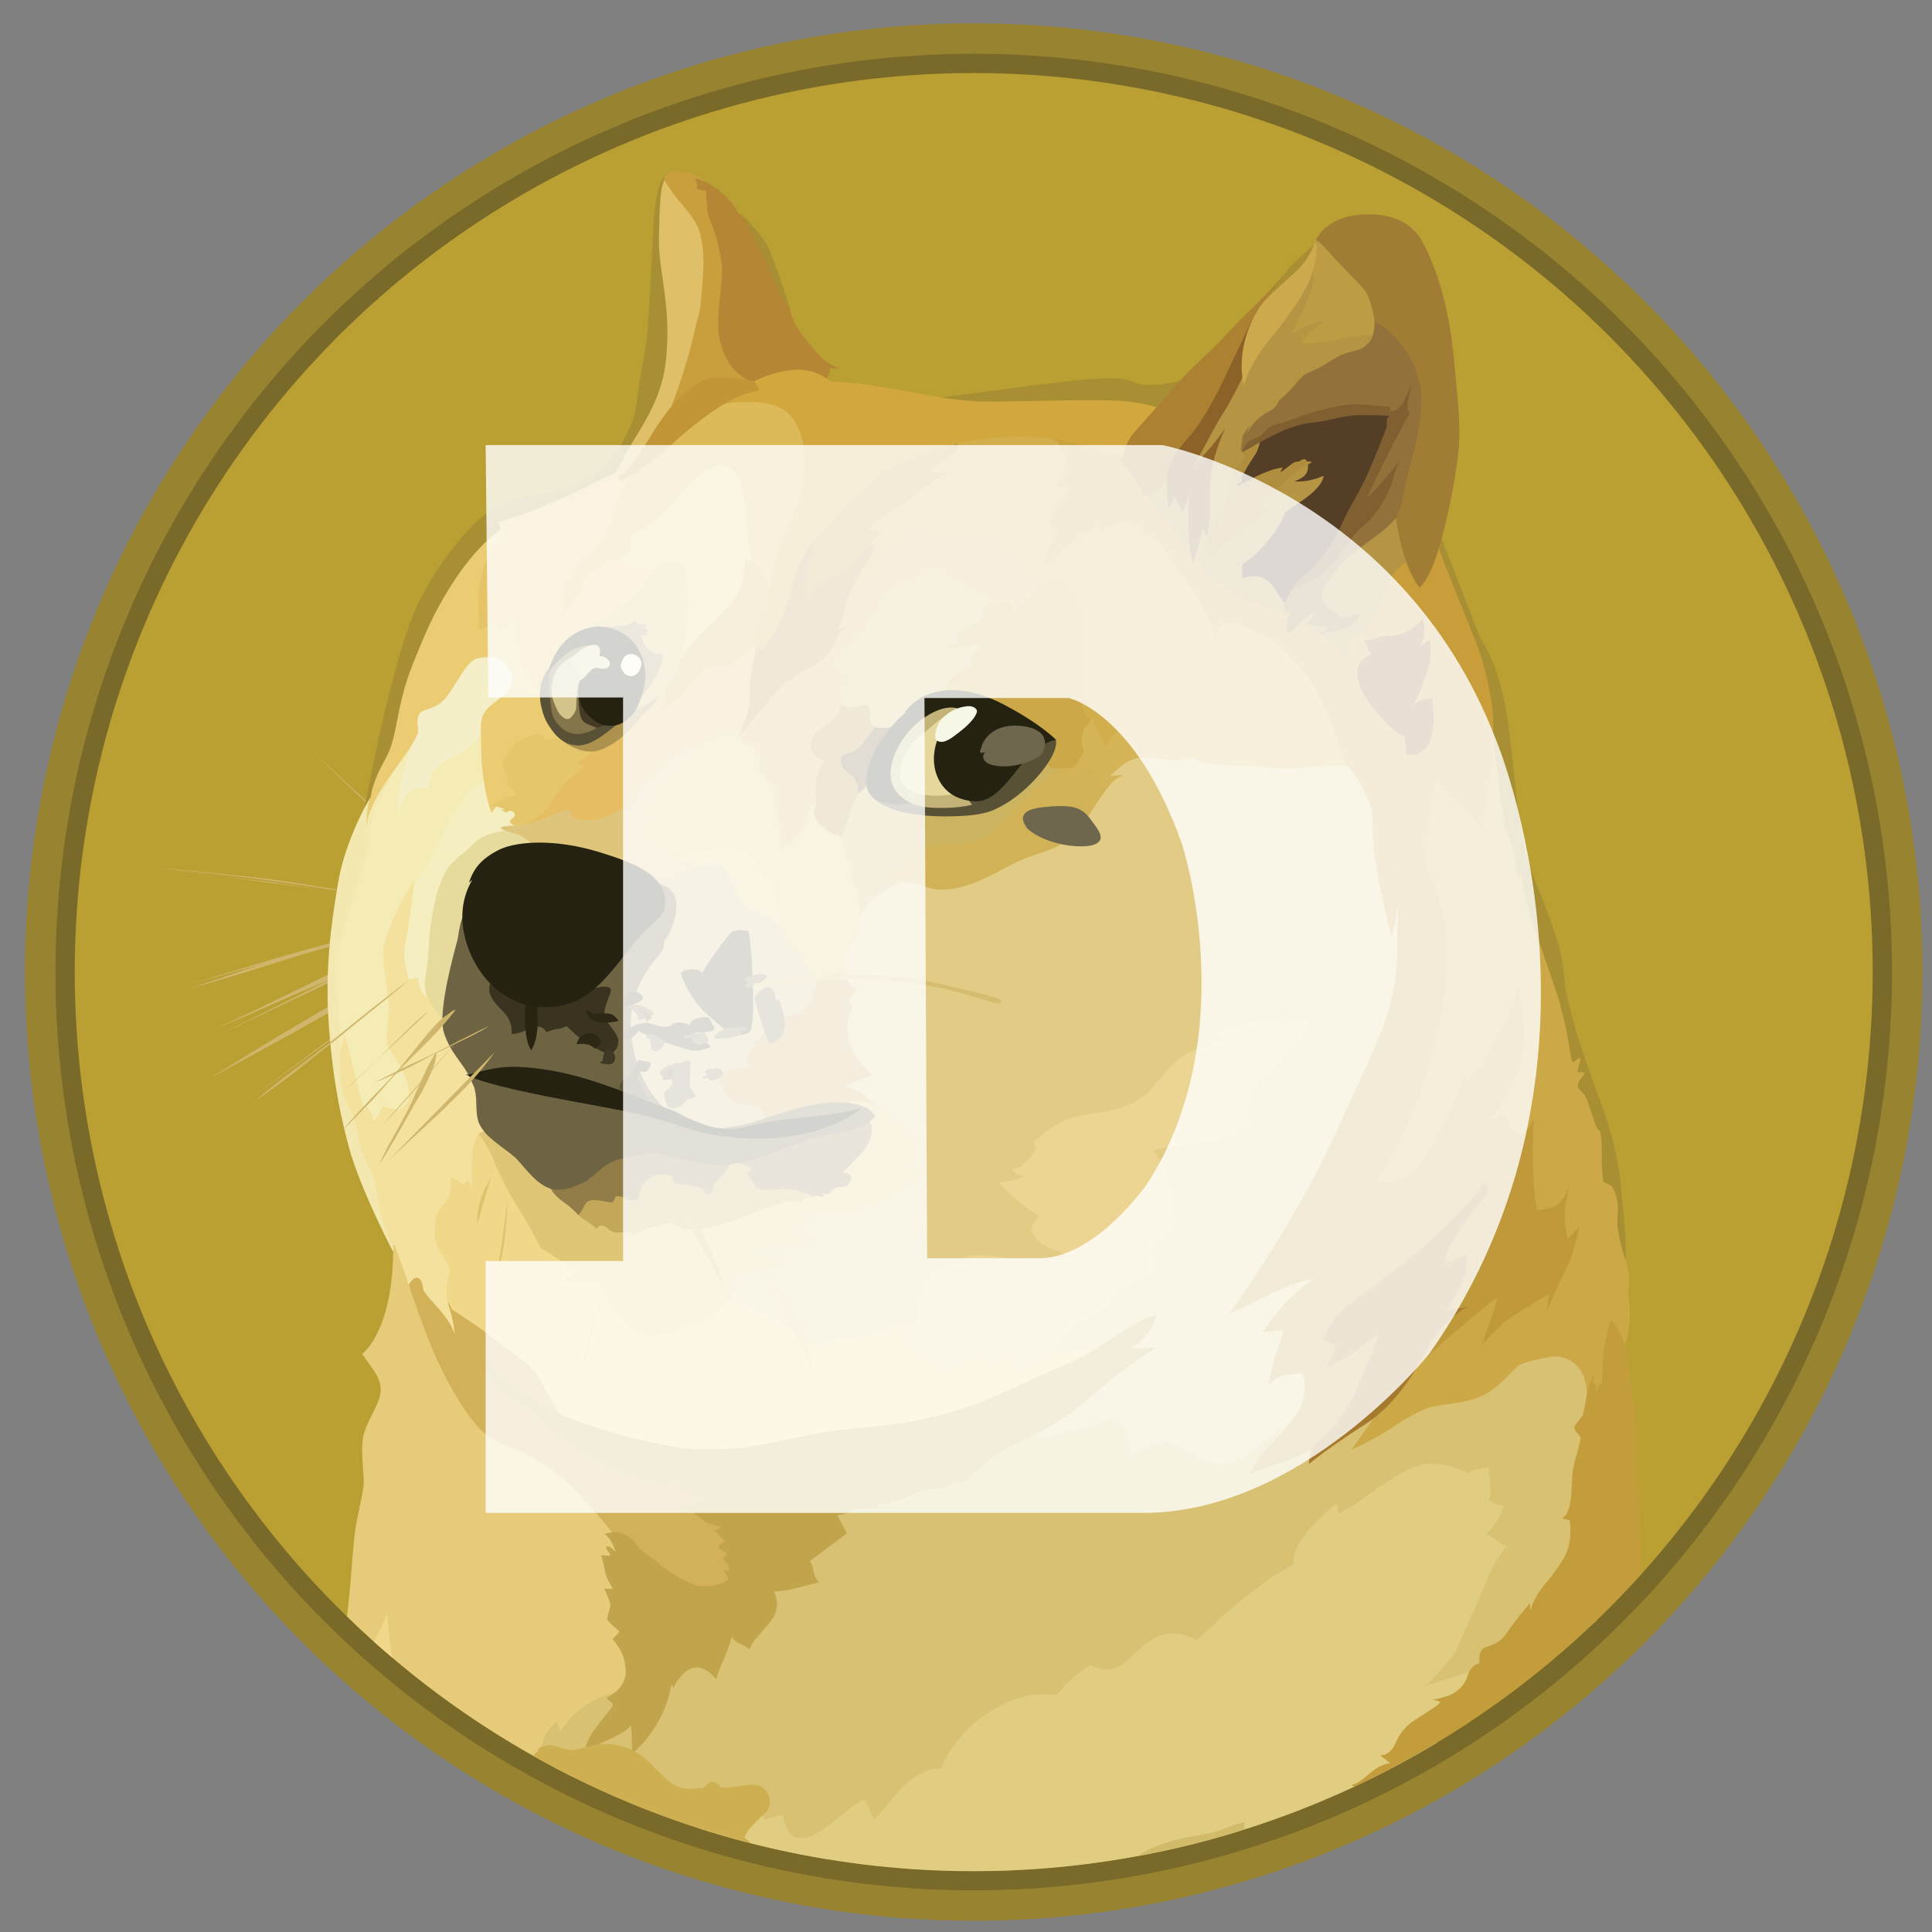 <?xml version="1.0" encoding="UTF-8"?>
<svg width="16px" height="16px" viewBox="0 0 16 16" version="1.1" xmlns="http://www.w3.org/2000/svg" xmlns:xlink="http://www.w3.org/1999/xlink">
    <rect x="0" y="0" width="16" height="16" fill="#808080" stroke="none"/>
    <title>Dogecoin (DOGE) 2</title>
    <g id="Icons" stroke="none" stroke-width="1" fill="none" fill-rule="evenodd">
        <g id="Dogecoin-(DOGE)" transform="translate(0.207, 0.193)">
            <circle id="Oval" fill="#988430" fill-rule="nonzero" cx="7.857" cy="7.857" r="7.857"></circle>
            <circle id="Oval" fill="#7A6A2A" fill-rule="nonzero" cx="7.857" cy="7.857" r="7.605"></circle>
            <circle id="Oval" fill="#BA9F33" fill-rule="nonzero" cx="7.857" cy="7.857" r="7.445"></circle>
            <path d="M3.435,7.018 C3.391,6.977 3.344,6.937 3.301,6.896 C3.257,6.855 3.213,6.815 3.168,6.774 L3.036,6.648 C3.014,6.627 2.992,6.608 2.97,6.586 C2.948,6.567 2.923,6.545 2.901,6.526 C2.726,6.36 2.549,6.193 2.376,6.026 C2.556,6.191 2.731,6.353 2.91,6.52 L2.973,6.582 C2.994,6.604 3.017,6.623 3.039,6.644 L3.171,6.766 C3.215,6.807 3.259,6.848 3.303,6.892 C3.348,6.936 3.391,6.977 3.435,7.018 L3.435,7.018 Z M1.106,6.993 C1.106,6.993 1.744,7.059 2.056,7.103 C2.344,7.144 3.247,7.283 3.247,7.283 L1.106,6.993 Z M1.106,6.993 C1.285,7.008 1.465,7.027 1.644,7.046 C1.735,7.055 1.823,7.065 1.911,7.074 L2.046,7.09 C2.09,7.096 2.133,7.102 2.178,7.109 L2.712,7.194 L2.979,7.238 C3.067,7.253 3.154,7.27 3.246,7.285 C3.158,7.276 3.067,7.264 2.979,7.251 L2.712,7.213 L2.178,7.134 C2.133,7.128 2.09,7.119 2.046,7.112 L1.911,7.097 C1.823,7.088 1.732,7.075 1.644,7.065 C1.465,7.044 1.285,7.021 1.106,6.993 L1.106,6.993 Z M3.184,7.449 C3.184,7.449 2.502,7.622 2.272,7.688 C2.046,7.75 1.36,7.959 1.36,7.959 L3.184,7.449 L3.184,7.449 Z" id="Shape" fill="#CFB66C"></path>
            <path d="M3.184,7.449 C3.032,7.497 2.882,7.543 2.728,7.587 L2.273,7.719 C2.122,7.766 1.971,7.813 1.821,7.861 L1.594,7.928 C1.519,7.951 1.443,7.972 1.366,7.995 C1.44,7.968 1.517,7.94 1.592,7.917 L1.818,7.839 C1.969,7.788 2.12,7.74 2.271,7.69 C2.424,7.649 2.576,7.605 2.73,7.565 C2.876,7.526 3.03,7.486 3.184,7.449 L3.184,7.449 L3.184,7.449 Z M1.456,8.449 C1.531,8.419 2.395,7.985 2.596,7.884 C2.697,7.833 2.989,7.722 2.989,7.722 L1.456,8.449 Z" id="Shape" fill="#CFB66C"></path>
            <path d="M1.456,8.378 C1.522,8.353 1.584,8.323 1.648,8.293 L1.836,8.206 L2.213,8.024 C2.339,7.964 2.461,7.898 2.591,7.842 C2.657,7.814 2.723,7.791 2.789,7.769 L2.89,7.738 C2.924,7.729 2.956,7.719 2.99,7.71 C2.865,7.769 2.732,7.82 2.607,7.879 C2.481,7.941 2.352,7.992 2.223,8.048 L1.839,8.217 C1.71,8.269 1.584,8.325 1.456,8.378 L1.456,8.378 L1.456,8.378 Z M1.54,8.73 C1.54,8.73 2.323,8.271 2.592,8.124 C2.733,8.045 3.19,7.819 3.19,7.819 L1.54,8.73 Z" id="Shape" fill="#CFB66C"></path>
            <path d="M1.54,8.731 C1.672,8.649 1.807,8.567 1.941,8.483 L2.143,8.361 C2.211,8.32 2.277,8.282 2.347,8.241 C2.416,8.2 2.482,8.16 2.552,8.122 C2.585,8.101 2.62,8.083 2.656,8.068 L2.763,8.015 C2.904,7.946 3.045,7.876 3.194,7.816 C3.059,7.902 2.921,7.974 2.782,8.049 C2.713,8.087 2.643,8.122 2.575,8.16 C2.506,8.198 2.44,8.239 2.37,8.276 C2.301,8.316 2.235,8.354 2.165,8.391 L1.958,8.504 L1.54,8.731 L1.54,8.731 L1.54,8.731 Z M3.184,7.919 C3.184,7.919 2.697,8.293 2.539,8.413 C2.381,8.532 1.917,8.868 1.917,8.868 L3.184,7.919 L3.184,7.919 Z" id="Shape" fill="#CFB66C"></path>
            <polygon id="Path" fill="#E2CC85" points="5.978 10.934 5.729 10.462 5.874 9.872 6.907 9.473 6.467 8.57 6.685 7.659 7.093 6.843 8.354 6.644 9.281 5.761 11.282 5.912 11.675 8.052 10.919 10.746 10.488 12.14 8.741 12.207 7.93 11.645 6.98 11.248"></polygon>
            <path d="M9.042,10.919 C9.042,10.919 8.801,11.029 8.388,11.004 C8.269,10.844 7.434,10.769 7.434,10.769 C7.434,10.769 7.33,10.737 7.145,10.813 C6.96,10.889 6.784,10.879 6.62,10.92 C6.456,10.961 6.293,10.747 6.168,10.702 C6.042,10.655 5.875,10.542 5.875,10.542 L5.523,10.508 L4.816,10.209 L3.693,9.09 L3.388,9.568 L3.294,10.159 L3.634,10.86 L4.548,11.693 L6.33,12.145 L7.387,11.834 L8.71,11.274 L9.042,10.919 L9.042,10.919 Z" id="Path" fill="#F1D789"></path>
            <polygon id="Path" fill="#F4ECB4" points="2.709 6.965 2.936 6.279 3.205 5.837 4.073 5.764 3.813 6.525 3.087 7.816 3.388 8.97 2.854 9.237 2.69 8.985 2.558 8.408 2.549 7.759"></polygon>
            <path d="M3.683,10.872 L3.517,10.639 C3.517,10.639 3.472,10.528 3.498,10.432 C3.523,10.334 3.519,10.327 3.507,10.291 C3.494,10.254 3.387,10.127 3.393,10.017 C3.4,9.907 3.384,9.87 3.466,9.782 C3.551,9.697 3.526,9.549 3.526,9.549 L3.636,9.618 L3.661,9.58 C3.661,9.58 3.702,9.612 3.702,9.661 C3.711,9.593 3.674,9.275 3.758,9.202 C3.842,9.13 3.991,9.542 3.991,9.542 L3.899,8.944 L3.664,8.331 L3.245,7.772 L3.22,7.155 L3.22,7.102 C3.22,7.102 3.028,7.397 2.975,7.63 C2.937,7.79 3.028,7.985 3.009,8.215 C2.994,8.444 2.975,8.426 3.031,8.516 C3.087,8.607 3.223,8.794 3.169,8.928 C3.122,9.044 2.962,8.963 2.962,8.963 C2.962,8.963 2.93,9.057 2.887,9.091 C2.872,9.035 2.855,9 2.825,8.965 C2.822,8.987 2.816,9.016 2.816,9.016 C2.816,9.016 2.788,8.929 2.76,8.818 C2.722,8.671 2.681,8.476 2.644,8.372 C2.629,8.431 2.591,8.613 2.591,8.613 L2.613,8.893 L2.717,9.277 L2.817,9.528 L2.915,9.836 L3,10.043 L3.069,10.2 L3.129,10.555 L3.417,10.86 L3.571,10.929 L3.683,10.872 L3.683,10.872 L3.683,10.872 Z" id="Path" fill="#F3E19D"></path>
            <path d="M2.861,6.405 C2.861,6.405 2.653,6.757 2.594,7.112 C2.534,7.467 2.481,7.842 2.518,8.325 C2.556,8.812 2.629,9.111 2.687,9.324 C2.788,9.679 3.048,10.172 3.048,10.172 L3.057,10.153 C3.014,10.07 2.979,9.983 2.953,9.893 C2.919,9.758 2.906,9.598 2.874,9.525 C2.846,9.453 2.799,9.39 2.776,9.301 C2.755,9.216 2.751,9.082 2.685,8.981 C2.657,8.94 2.622,8.834 2.612,8.727 C2.6,8.567 2.619,8.387 2.603,8.24 C2.575,7.995 2.556,7.828 2.582,7.699 C2.607,7.571 2.739,7.206 2.821,6.916 C2.874,6.731 2.842,6.574 2.94,6.413 C3.038,6.253 3.098,6.112 3.12,6.014 C3.145,5.925 2.86,6.405 2.86,6.405 L2.86,6.405 L2.861,6.405 Z" id="Path" fill="#F2E8B0"></path>
            <path d="M3.843,6.264 C3.843,6.264 3.737,6.296 3.686,6.352 C3.635,6.405 3.613,6.45 3.545,6.54 C3.476,6.63 3.472,6.704 3.416,6.817 C3.36,6.928 3.237,7.094 3.222,7.154 C3.206,7.214 3.181,7.493 3.149,7.626 C3.121,7.758 3.181,7.921 3.181,7.921 L3.253,7.905 C3.253,7.905 3.253,8 3.326,8.063 C3.398,8.125 3.411,7.852 3.411,7.852 L3.682,6.938 L4.09,6.661 L4.134,6.437 L3.843,6.264 L3.843,6.264 L3.843,6.264 Z" id="Path" fill="#F5EEC0"></path>
            <path d="M4.042,6.679 C4.042,6.679 3.85,6.691 3.756,6.76 C3.718,6.788 3.702,6.811 3.662,6.845 C3.587,6.907 3.51,6.965 3.473,7.046 C3.433,7.128 3.388,7.251 3.358,7.484 C3.345,7.581 3.345,7.672 3.336,7.751 C3.323,7.857 3.304,7.943 3.314,8.002 C3.327,8.124 3.453,8.188 3.465,8.326 L3.726,8.194 L3.971,7.226 L4.493,6.9 L4.198,6.569 L4.041,6.678 L4.041,6.678 L4.042,6.679 Z" id="Path" fill="#E6DB9D"></path>
            <path d="M2.667,13.194 C2.668,13.184 2.669,13.175 2.67,13.165 C2.708,12.838 2.714,12.591 2.742,12.435 C2.783,12.215 2.811,12.134 2.805,12.051 C2.796,11.919 2.786,11.823 2.798,11.721 C2.817,11.586 2.95,11.426 2.946,11.315 C2.943,11.228 2.899,11.17 2.861,11.117 C2.822,11.064 2.792,11.019 2.792,11.019 C2.792,11.019 3.053,10.84 3.05,10.118 C3.055,10.119 3.061,10.121 3.065,10.124 L3.194,10.489 L3.281,10.596 L3.618,11.224 L4.052,11.645 L4.693,12.076 L5.094,12.513 L5.135,13.679 L4.61,14.36 L4.524,14.516 C3.841,14.173 3.214,13.727 2.667,13.194 L2.667,13.194 Z" id="Path" fill="#E5CB7A"></path>
            <path d="M4.271,14.309 C4.271,14.309 4.279,14.164 4.399,14.07 C4.418,14.102 4.431,14.133 4.427,14.156 C4.449,14.117 4.6,13.873 4.942,13.81 C5.284,13.747 5.367,13.498 5.367,13.498 L6.092,12.838 L6.923,12.074 L7.932,11.72 L8.404,11.604 C8.404,11.604 8.413,11.638 8.395,11.714 C8.483,11.708 8.677,11.664 8.879,11.592 C8.961,11.561 9.037,11.548 9.078,11.59 C9.138,11.646 9.146,11.778 9.15,11.857 C9.248,11.835 9.361,11.741 9.452,11.75 C9.597,11.765 9.725,11.936 9.873,11.936 C10.067,11.936 10.155,11.816 10.291,11.722 C10.372,11.666 10.489,11.596 10.555,11.549 C10.713,11.433 12.381,10.924 12.381,10.924 L12.966,10.962 L13.06,11.59 L13.01,13.232 C13.004,13.238 12.997,13.244 12.991,13.25 L10.332,14.639 L6.646,15.204 C5.82,15.069 5.024,14.795 4.29,14.393 L4.271,14.309 L4.271,14.309 L4.271,14.309 Z" id="Path" fill="#D8C173"></path>
            <path d="M2.89,13.403 C2.943,13.293 2.99,13.202 2.998,13.169 C3.004,13.235 3.016,13.38 3.041,13.534 C2.99,13.491 2.94,13.447 2.89,13.403 L2.89,13.403 Z" id="Path" fill="#F1D789"></path>
            <path d="M5.583,14.948 L6.059,14.815 L6.1,14.828 C6.1,14.828 6.122,14.841 6.122,14.884 C6.181,14.85 6.232,14.856 6.269,14.833 C6.288,14.874 6.307,15.009 6.391,15.025 C6.479,15.044 6.573,14.987 6.668,14.915 C6.762,14.84 6.87,14.746 6.951,14.707 C6.98,14.762 7.007,14.819 7.029,14.876 C7.136,14.791 7.322,14.445 7.586,14.452 C7.663,14.271 7.79,14.117 7.954,14.008 C8.199,13.842 8.353,13.829 8.545,13.844 C8.621,13.745 8.715,13.661 8.822,13.596 C8.854,13.609 8.941,13.662 9.051,13.611 C9.161,13.561 9.286,13.364 9.45,13.338 C9.538,13.326 9.628,13.345 9.704,13.392 C9.704,13.392 10.182,12.917 10.512,12.76 C10.499,12.721 10.473,12.578 10.86,12.26 C10.881,12.279 10.866,12.332 10.881,12.335 C10.888,12.335 10.982,12.295 11.101,12.203 C11.249,12.093 11.426,11.977 11.532,11.945 C11.734,11.885 11.947,12.007 11.947,12.007 C11.965,11.995 11.985,11.985 12.007,11.979 C12.057,11.97 12.094,11.964 12.122,11.954 C12.12,12.02 12.157,12.133 12.122,12.231 C12.162,12.254 12.204,12.272 12.248,12.285 C12.226,12.332 12.179,12.451 12.101,12.508 C12.167,12.54 12.176,12.577 12.27,12.609 C12.231,12.662 12.169,12.754 12.141,12.81 C12.113,12.87 12.013,13.118 11.968,13.212 C11.921,13.306 11.858,13.479 11.827,13.514 C11.797,13.548 11.686,13.695 11.601,13.768 C11.676,13.74 11.985,13.646 12.116,13.61 C12.077,13.667 11.879,13.96 11.689,14.242 C9.85,15.345 7.625,15.602 5.582,14.949 L5.583,14.948 Z" id="Path" fill="#E0CD81"></path>
            <path d="M4.073,6.644 C4.073,6.644 3.963,6.644 3.941,6.66 C3.919,6.675 4.052,6.707 4.092,6.722 C4.133,6.737 4.221,6.807 4.244,6.863 C4.265,6.916 5.038,7.228 5.038,7.228 L5.585,7.2 L5.773,6.939 L5.415,6.625 L5.666,5.884 L5.333,5.938 L4.532,6.415 L4.13,6.569 L4.073,6.644 L4.073,6.644 Z" id="Path" fill="#DFC57C"></path>
            <path d="M5.274,6.89 C5.29,6.916 5.319,6.931 5.349,6.93 C5.462,6.93 5.566,6.958 5.61,7.015 C5.682,7.107 5.883,7.399 5.883,7.399 L6.364,7.572 L6.395,7.006 L5.87,6.642 L5.272,6.862 L5.272,6.89 L5.273,6.89 L5.274,6.89 Z" id="Path" fill="#E5CC7C"></path>
            <path d="M5.179,7.099 C5.179,7.099 5.267,7.106 5.378,7.065 C5.488,7.024 5.67,6.937 5.749,6.971 C5.86,7.018 5.837,7.166 5.956,7.298 C6.029,7.379 6.161,7.377 6.236,7.464 C6.311,7.552 6.569,7.512 6.569,7.512 L6.667,8.04 L6.274,8.543 L6.146,9.169 L5.614,9.169 L5.129,8.976 L4.89,8.398 L5.01,7.813 L5.179,7.099 L5.179,7.099 Z" id="Path" fill="#D2C281"></path>
            <path d="M6.207,7.125 C6.22,7.129 6.234,7.131 6.248,7.131 C6.232,7.144 6.2,7.172 6.213,7.244 C6.226,7.317 6.267,7.408 6.232,7.464 C6.26,7.494 6.28,7.53 6.292,7.569 C6.314,7.631 6.32,7.688 6.461,7.697 C6.441,7.71 6.422,7.724 6.405,7.741 C6.405,7.741 6.503,7.827 6.553,7.905 C6.604,7.903 6.738,7.861 6.738,7.861 L6.766,7.88 L6.826,7.855 C6.826,7.855 6.77,7.834 6.811,7.698 C6.849,7.578 6.883,7.585 6.886,7.576 C6.889,7.567 6.914,7.441 6.914,7.39 C6.933,7.324 6.948,7.123 6.948,7.123 L6.908,6.679 L6.679,6.541 L6.493,6.361 L6.317,6.692 L6.202,6.807 L6.193,7.093 L6.207,7.125 L6.207,7.125 Z" id="Path" fill="#E2C270"></path>
            <path d="M6.757,6.754 C6.757,6.754 6.798,6.869 6.813,6.958 C6.819,6.941 6.822,6.923 6.822,6.905 C6.822,6.905 6.854,7.08 6.86,7.153 C6.873,7.15 6.885,7.147 6.888,7.159 C6.891,7.172 6.92,7.313 6.913,7.392 C6.966,7.304 7.04,7.231 7.127,7.178 C7.178,7.146 7.238,7.112 7.3,7.11 C7.398,7.107 7.469,7.172 7.586,7.172 C7.868,7.172 8.124,6.965 8.312,6.901 C8.451,6.854 8.57,6.82 8.654,6.743 C8.695,6.709 8.767,6.633 8.833,6.52 C8.921,6.369 9.012,6.237 9.104,6.221 C9.063,6.229 9.02,6.232 8.978,6.23 C8.978,6.23 9.006,6.202 9.054,6.164 C9.101,6.126 9.158,6.079 9.239,6.079 C9.384,6.079 9.457,6.1 9.538,6.1 C9.619,6.098 9.667,6.079 9.667,6.079 C9.667,6.079 9.752,6.138 9.944,6.138 C10.136,6.141 10.264,6.157 10.365,6.166 C10.465,6.175 10.802,6.138 10.899,6.141 C10.962,6.144 11.023,6.159 11.08,6.186 L10.769,5.281 L9.65,4.302 L8.984,4.774 L7.959,5.799 L6.967,6.166 L6.76,6.399 L6.76,6.754 L6.757,6.754 Z" id="Path" fill="#CCB360"></path>
            <path d="M8.982,6.235 C8.982,6.235 9.01,6.207 9.057,6.169 C9.104,6.131 9.162,6.084 9.243,6.084 C9.388,6.084 9.46,6.105 9.542,6.105 C9.623,6.103 9.67,6.084 9.67,6.084 C9.67,6.084 9.755,6.143 9.947,6.143 C10.139,6.146 10.268,6.162 10.368,6.171 C10.469,6.18 10.805,6.143 10.902,6.146 C10.965,6.148 11.027,6.164 11.084,6.191 L10.943,5.782 L10.779,5.471 L10.311,4.959 C10.311,4.959 9.749,4.628 9.745,4.625 C9.743,4.623 9.551,4.572 9.551,4.572 L9.042,4.88 L8.581,6.074 L8.572,6.325 L8.87,6.466 C8.945,6.34 9.028,6.24 9.106,6.227 C9.036,6.235 8.982,6.235 8.982,6.235 L8.982,6.235 L8.982,6.235 Z" id="Path" fill="#D5B457"></path>
            <path d="M8.976,6.32 C8.931,6.323 8.895,6.314 8.884,6.282 C8.846,6.175 8.816,6.16 8.784,6.16 C8.752,6.16 8.709,6.229 8.683,6.235 C8.658,6.241 8.627,6.156 8.627,6.156 L8.599,6.143 C8.599,6.143 8.435,6.25 8.32,6.376 C8.204,6.502 8.015,6.715 7.929,6.754 C7.844,6.792 7.552,6.804 7.452,6.826 C7.352,6.848 7.241,6.92 7.225,6.937 C7.21,6.953 7.27,6.971 7.279,6.987 C7.288,7.003 7.181,6.996 7.172,7.013 C7.166,7.025 7.197,7.098 7.213,7.135 C7.24,7.121 7.27,7.114 7.3,7.113 C7.398,7.11 7.47,7.175 7.587,7.175 C7.869,7.175 8.124,6.968 8.312,6.904 C8.451,6.857 8.571,6.823 8.655,6.747 C8.695,6.713 8.768,6.636 8.834,6.523 C8.882,6.446 8.929,6.373 8.976,6.32 L8.976,6.32 L8.976,6.32 Z" id="Path" fill="#D2B257"></path>
            <path d="M4.928,12.612 C4.928,12.612 4.903,12.518 4.67,12.275 C4.604,12.207 4.563,12.15 4.519,12.109 C4.408,12.004 4.343,11.976 4.264,11.917 C4.091,11.788 3.903,11.788 3.758,11.631 C3.613,11.473 3.445,11.172 3.327,10.864 C3.212,10.556 3.18,10.458 3.18,10.45 C3.18,10.441 3.212,10.381 3.252,10.39 C3.293,10.399 3.293,10.477 3.303,10.497 C3.323,10.528 3.346,10.557 3.372,10.584 C3.431,10.653 3.517,10.735 3.56,10.858 C3.551,10.753 3.515,10.638 3.515,10.638 C3.515,10.638 3.739,10.779 3.93,10.926 C4.122,11.074 4.201,11.125 4.257,11.219 C4.313,11.313 4.445,11.561 4.508,11.633 C4.571,11.706 5.438,11.979 5.438,11.979 L5.851,12.286 L6.056,12.735 L5.895,12.987 L5.588,13.053 L5.088,12.829 L4.928,12.612 L4.928,12.612 L4.928,12.612 Z" id="Path" fill="#D2B159"></path>
            <path d="M3.818,11.066 C3.818,11.066 3.922,11.233 4.176,11.39 C4.405,11.529 4.768,11.655 5.091,11.73 C5.276,11.774 5.462,11.809 5.628,11.811 C6.077,11.817 6.386,11.689 6.769,11.647 C6.976,11.626 7.23,11.609 7.495,11.547 C7.834,11.465 8.035,11.374 8.309,11.245 C8.507,11.153 8.689,11.085 8.836,10.997 C9.043,10.875 9.195,10.739 9.37,10.698 C9.349,10.758 9.326,10.865 9.153,10.975 C9.244,10.973 9.37,10.967 9.37,10.967 C9.37,10.967 9.248,11.039 9.033,11.202 C8.901,11.302 8.726,11.473 8.546,11.586 C8.431,11.658 8.305,11.711 8.222,11.755 C8.021,11.865 7.94,11.921 7.808,12.057 C7.855,12.054 7.858,12.057 7.858,12.057 C7.858,12.057 7.692,12.078 7.572,12.142 C7.547,12.142 7.504,12.133 7.427,12.154 C7.368,12.173 7.289,12.217 7.208,12.24 C7.092,12.274 7.054,12.259 7.054,12.259 L7.073,12.297 C7.073,12.297 6.922,12.294 6.872,12.299 C6.881,12.302 6.878,12.306 6.878,12.306 C6.869,12.307 6.861,12.31 6.853,12.315 C6.829,12.33 6.802,12.342 6.774,12.349 C6.759,12.351 6.746,12.351 6.727,12.355 C6.733,12.37 6.783,12.456 6.806,12.506 C6.787,12.519 6.501,12.735 6.501,12.735 C6.51,12.749 6.517,12.764 6.522,12.779 C6.531,12.807 6.535,12.848 6.544,12.867 C6.565,12.905 6.578,12.912 6.578,12.912 C6.578,12.912 6.544,12.918 6.484,12.933 C6.433,12.946 6.371,12.968 6.283,12.98 C6.256,12.984 6.229,12.986 6.202,12.987 C6.214,13.015 6.27,13.121 6.167,13.245 C6.064,13.368 6.032,13.386 6.001,13.465 C5.985,13.453 5.968,13.442 5.95,13.433 C5.916,13.418 5.868,13.395 5.852,13.364 C5.842,13.405 5.83,13.445 5.814,13.484 C5.782,13.569 5.735,13.653 5.726,13.716 C5.692,13.678 5.628,13.603 5.54,13.618 C5.453,13.634 5.383,13.753 5.368,13.788 C5.368,13.766 5.352,13.749 5.349,13.775 C5.346,13.803 5.298,14.095 5.028,14.332 C5.026,14.272 5.026,14.14 5.019,14.097 C4.994,14.122 4.963,14.159 4.78,14.238 C4.601,14.316 4.629,14.395 4.629,14.395 C4.629,14.395 4.614,14.27 4.711,14.137 C4.809,14.005 4.868,13.943 4.868,13.932 C4.867,13.922 4.862,13.912 4.856,13.905 C4.843,13.892 4.818,13.877 4.818,13.866 C4.833,13.86 4.984,13.788 4.975,13.637 C4.966,13.503 4.909,13.433 4.868,13.383 C4.862,13.377 4.928,13.33 4.919,13.315 C4.913,13.306 4.832,13.246 4.821,13.214 C4.824,13.195 4.828,13.176 4.834,13.158 C4.843,13.13 4.849,13.111 4.847,13.092 C4.841,13.06 4.806,12.973 4.796,12.964 C4.805,12.966 4.868,12.964 4.868,12.964 C4.868,12.964 4.818,12.882 4.809,12.844 C4.8,12.806 4.781,12.706 4.771,12.686 C4.792,12.689 4.846,12.693 4.846,12.686 C4.848,12.667 4.799,12.636 4.82,12.611 C4.836,12.614 4.865,12.626 4.893,12.662 C4.878,12.621 4.852,12.542 4.799,12.511 C4.824,12.502 4.909,12.479 4.984,12.523 C5.059,12.568 5.085,12.63 5.085,12.63 C5.085,12.63 5.129,12.664 5.198,12.715 C5.277,12.778 5.377,12.866 5.538,12.929 C5.572,12.948 5.66,12.948 5.723,12.935 C5.751,12.929 5.777,12.918 5.802,12.903 C5.811,12.898 5.82,12.894 5.83,12.891 C5.816,12.863 5.801,12.837 5.783,12.812 C5.805,12.812 5.83,12.814 5.83,12.814 C5.83,12.814 5.845,12.78 5.777,12.714 C5.792,12.699 5.811,12.689 5.811,12.663 C5.789,12.661 5.751,12.629 5.742,12.616 C5.755,12.607 5.774,12.578 5.796,12.569 C5.777,12.554 5.73,12.49 5.708,12.484 C5.729,12.476 5.749,12.467 5.768,12.456 C5.768,12.456 5.661,12.428 5.627,12.405 C5.592,12.38 5.541,12.336 5.511,12.324 C5.479,12.311 5.423,12.305 5.4,12.279 C5.422,12.285 5.456,12.279 5.482,12.279 C5.501,12.279 5.51,12.282 5.516,12.282 C5.513,12.273 5.513,12.254 5.563,12.247 C5.587,12.244 5.61,12.236 5.632,12.226 C5.632,12.226 5.585,12.223 5.531,12.172 C5.478,12.121 5.433,12.081 5.403,12.074 C5.371,12.068 5.311,12.096 5.274,12.093 C5.223,12.087 5.202,12.062 5.202,12.062 C5.202,12.062 5.033,12.077 4.658,11.848 C4.333,11.65 4.192,11.474 4.192,11.474 C4.162,11.463 4.133,11.45 4.105,11.434 C3.983,11.37 3.814,11.238 3.819,11.065 L3.819,11.065 L3.818,11.066 Z" id="Path" fill="#C2A44D"></path>
            <path d="M8.495,3.435 C8.525,3.445 8.551,3.462 8.571,3.486 C8.631,3.555 8.669,3.684 8.533,3.823 C8.586,3.842 8.608,3.848 8.655,3.842 C8.608,3.898 8.501,4.018 8.495,4.122 C8.488,4.207 8.542,4.232 8.542,4.232 C8.542,4.232 8.46,4.326 8.456,4.484 C8.495,4.441 8.537,4.401 8.582,4.364 C8.676,4.289 8.806,4.204 8.894,4.151 C8.892,4.173 8.895,4.196 8.902,4.217 C8.902,4.217 9.066,4.082 9.204,4.142 C9.266,4.17 9.238,4.258 9.238,4.258 C9.238,4.258 9.324,4.226 9.383,4.286 C9.443,4.345 9.528,4.499 9.571,4.559 C9.59,4.587 9.64,4.641 9.69,4.723 C9.76,4.839 9.818,4.961 9.863,5.088 C9.866,5.022 9.882,4.919 10.071,4.984 C10.259,5.05 10.472,5.189 10.652,5.462 C10.831,5.734 10.875,6.043 10.966,6.16 C11.057,6.273 11.151,6.461 11.158,6.54 C11.164,6.619 11.13,6.873 11.318,7.561 C11.371,7.347 11.453,6.873 11.453,6.873 L11.497,6.455 L11.548,5.161 L10.196,4.038 L9.14,3.271 L8.452,3.337 L8.495,3.435 L8.495,3.435 L8.495,3.435 Z" id="Path" fill="#CAA13E"></path>
            <path d="M11.006,5.361 C11.006,5.361 10.987,5.236 10.669,5.022 C10.352,4.811 10.104,4.811 9.875,4.632 C9.699,4.491 9.516,4.166 9.397,4.059 C9.281,3.954 9.262,3.649 9.262,3.649 L9.653,3.322 L10.233,2.483 L10.724,1.943 L10.959,2.269 L11.286,2.653 L11.468,3.424 L11.534,4.552 L11.006,5.361 L11.006,5.361 Z" id="Path" fill="#B59544"></path>
            <path d="M11.399,6.713 C11.409,6.542 11.388,6.371 11.337,6.207 C11.253,5.947 11.07,5.484 10.985,5.31 C10.951,5.118 10.976,5.103 11.013,5.082 C11.05,5.06 11.188,4.981 11.264,4.704 C11.34,4.427 11.576,4.418 11.576,4.418 L11.721,4.311 L11.941,4.862 L12.133,5.359 L12.192,5.739 L12.237,6.063 L12.133,6.748 L11.618,7.214 L11.399,6.713 L11.399,6.713 L11.399,6.713 Z" id="Path" fill="#C89D3A"></path>
            <path d="M4.215,14.351 L4.215,14.337 C4.225,14.331 4.235,14.322 4.243,14.312 C4.251,14.299 4.258,14.284 4.264,14.28 C4.277,14.274 4.337,14.255 4.368,14.261 C4.4,14.267 4.484,14.302 4.529,14.299 C4.62,14.297 4.727,14.227 4.896,14.259 C5.15,14.306 5.21,14.479 5.358,14.577 C5.458,14.645 5.562,14.615 5.578,14.615 L5.612,14.615 C5.618,14.615 5.665,14.561 5.691,14.564 C5.742,14.567 5.747,14.609 5.778,14.611 C5.853,14.62 5.998,14.573 6.071,14.592 C6.115,14.606 6.149,14.64 6.162,14.683 C6.178,14.73 6.165,14.79 6.128,14.825 C6.049,14.897 5.974,14.966 5.959,15.026 C5.978,15.04 5.997,15.056 6.015,15.073 C5.386,14.913 4.781,14.67 4.215,14.352 L4.215,14.351 Z" id="Path" fill="#CEB052"></path>
            <path d="M10.985,11.811 C10.985,11.811 11.183,11.547 11.252,11.416 C11.32,11.281 11.034,9.571 11.034,9.571 L11.609,7.688 L11.594,7.075 C11.594,7.075 11.622,6.51 11.688,6.264 C11.767,6.405 12.012,6.576 12.065,6.666 C12.091,6.493 12.176,6.128 12.163,5.739 C12.21,5.812 12.324,6.54 12.324,6.54 L12.437,7.031 L12.584,7.552 L12.748,8.103 L12.846,8.483 L12.902,8.574 L12.949,8.734 L12.994,8.907 L13.122,9.313 L13.197,9.646 L13.257,10.25 C13.27,10.296 13.28,10.343 13.285,10.391 C13.288,10.457 13.276,10.495 13.276,10.507 C13.276,10.518 13.298,10.652 13.289,10.752 C13.276,10.853 13.276,10.932 13.197,11.004 C13.119,11.076 13.069,11.507 13.069,11.507 L12.928,11.413 C12.928,11.413 12.956,11.285 12.89,11.168 C12.824,11.051 12.695,11.027 12.623,11.046 C12.55,11.061 12.405,11.084 12.358,11.124 C12.314,11.165 12.205,11.291 12.104,11.348 C11.978,11.424 11.773,11.43 11.664,11.455 C11.554,11.48 11.432,11.556 11.303,11.643 C11.202,11.708 11.096,11.764 10.985,11.811 L10.985,11.811 L10.985,11.811 Z" id="Path" fill="#CCA847"></path>
            <path d="M10.985,14.589 C10.985,14.589 10.993,14.595 11.009,14.603 C11.913,14.18 12.722,13.58 13.389,12.839 C13.382,12.582 13.373,12.318 13.362,12.221 C13.341,12.013 13.356,11.802 13.35,11.68 C13.343,11.558 13.275,11.061 13.243,10.933 C13.209,10.804 13.142,10.741 13.132,10.741 C13.123,10.743 13.07,10.982 13.07,11.042 C13.07,11.102 13.057,11.247 13.057,11.284 C13.048,11.281 13.045,11.259 13.045,11.25 C13.032,11.281 13.017,11.337 13.01,11.344 C13.004,11.35 13.019,11.29 13.01,11.278 C13.001,11.265 12.985,11.271 12.989,11.239 C12.99,11.221 12.993,11.202 12.997,11.184 C12.997,11.184 12.959,11.239 12.931,11.382 C12.903,11.523 12.903,11.527 12.893,11.539 C12.884,11.555 12.834,11.606 12.831,11.625 C12.828,11.659 12.878,11.693 12.882,11.712 C12.884,11.744 12.837,11.892 12.822,11.964 C12.807,12.036 12.813,12.177 12.797,12.25 C12.784,12.316 12.772,12.354 12.728,12.382 C12.76,12.388 12.791,12.397 12.791,12.397 C12.791,12.397 12.835,12.585 12.722,12.746 C12.681,12.802 12.671,12.827 12.628,12.878 C12.543,12.972 12.476,13.079 12.47,13.149 C12.466,13.128 12.463,13.107 12.461,13.086 C12.461,13.086 12.329,13.24 12.273,13.328 C12.201,13.441 12.1,13.435 12.072,13.463 C12.044,13.491 12.038,13.542 12.047,13.582 C12.022,13.589 11.974,13.598 11.943,13.695 C11.927,13.746 11.889,13.796 11.829,13.83 C11.77,13.864 11.697,13.875 11.66,13.884 C11.692,13.892 11.705,13.892 11.72,13.903 C11.701,13.934 11.613,13.984 11.515,14.048 C11.417,14.107 11.37,14.195 11.346,14.252 C11.321,14.306 11.284,14.34 11.224,14.346 C11.249,14.362 11.287,14.397 11.306,14.409 C11.278,14.415 11.23,14.415 11.145,14.487 C11.056,14.561 11.026,14.583 10.985,14.589 L10.985,14.589 L10.985,14.589 Z" id="Path" fill="#C39D3C"></path>
            <path d="M9.216,15.178 C9.264,15.144 9.317,15.116 9.373,15.095 C9.571,15.016 9.781,15.001 9.863,14.976 C9.942,14.951 10.005,14.916 10.102,14.897 C10.1,14.919 10.098,14.94 10.095,14.96 C9.807,15.051 9.513,15.124 9.215,15.178 L9.216,15.178 Z" id="Path" fill="#D2BA6B"></path>
            <path d="M12.873,9.963 C12.873,9.963 12.832,10.183 12.76,10.321 C12.688,10.46 12.609,10.652 12.609,10.652 C12.61,10.608 12.615,10.565 12.624,10.523 C12.533,10.577 12.31,10.705 12.247,10.762 C12.187,10.816 12.087,10.91 12.062,10.954 C12.121,10.779 12.184,10.621 12.194,10.549 C12.102,10.615 11.675,10.967 11.453,11.2 L10.76,11.76 C10.68,11.803 10.597,11.842 10.513,11.876 C10.394,11.927 10.253,11.97 10.148,12.011 C10.176,11.936 10.221,11.869 10.283,11.806 C10.349,11.744 10.547,11.529 10.578,11.429 C10.606,11.324 10.612,11.262 10.575,11.174 C10.541,11.183 10.462,11.187 10.409,11.202 C10.356,11.218 10.298,11.275 10.298,11.275 C10.298,11.275 10.339,11.042 10.427,10.822 C10.361,10.825 10.247,10.844 10.247,10.844 C10.247,10.844 10.405,10.579 10.675,10.395 C10.592,10.413 10.511,10.438 10.433,10.47 C10.276,10.536 10.103,10.634 9.974,10.687 C10.047,10.587 10.555,9.861 10.858,9.185 C11.16,8.51 11.272,8.337 11.339,7.974 C11.373,7.795 11.364,7.53 11.373,7.293 C11.382,7.058 11.411,6.847 11.392,6.705 C11.471,6.803 11.766,7.079 11.776,7.696 C11.785,8.312 11.494,9.145 11.185,9.594 C11.26,9.616 11.456,9.641 11.656,9.292 C11.857,8.943 11.855,8.846 11.927,8.701 C11.936,8.774 11.933,8.799 11.933,8.799 C11.933,8.799 12.226,8.444 12.365,7.998 C12.392,8.19 12.475,8.359 12.345,8.711 C12.23,9.029 12.078,9.107 12.078,9.107 C12.078,9.107 12.153,9.094 12.264,9.028 C12.283,9.075 12.279,9.128 12.311,9.147 C12.343,9.166 12.386,9.198 12.392,9.229 C12.427,9.178 12.48,9.113 12.497,9.065 C12.484,9.165 12.475,9.605 12.522,9.829 C12.62,9.82 12.72,9.814 12.789,9.637 C12.742,9.81 12.742,9.914 12.774,10.062 C12.826,10.026 12.873,9.962 12.873,9.962 L12.873,9.962 L12.873,9.963 Z" id="Path" fill="#C0993A"></path>
            <path d="M9.57,2.955 C9.57,2.955 9.472,2.995 9.305,2.995 C9.16,2.995 9.201,2.939 8.975,2.939 C8.626,2.939 7.41,3.141 7.196,3.138 C7.057,3.135 7.664,3.198 7.664,3.198 L9.214,3.219 L9.525,3.194 L9.641,2.958 L9.57,2.955 Z" id="Path" fill="#A88F33"></path>
            <path d="M5.551,5.984 C5.551,5.984 5.352,6.136 5.269,6.251 C5.185,6.367 5.14,6.443 5.045,6.537 C5.067,6.538 5.09,6.535 5.111,6.529 C5.111,6.529 5.111,6.554 5.096,6.56 C5.122,6.557 5.149,6.567 5.168,6.586 C5.14,6.601 5.064,6.677 5.124,6.767 C5.168,6.836 5.262,6.842 5.262,6.842 C5.262,6.842 5.241,6.905 5.331,6.898 C5.525,6.889 5.743,6.804 5.843,6.826 C5.944,6.851 6.001,6.86 6.072,6.984 C6.148,7.106 6.213,7.125 6.213,7.125 C6.213,7.125 6.258,7.011 6.248,6.842 C6.284,6.751 6.304,6.654 6.307,6.556 L6.241,6.069 L5.953,5.704 L5.579,5.912 L5.551,5.984 L5.551,5.984 Z" id="Path" fill="#E3C571"></path>
            <path d="M5.906,5.912 C5.906,5.912 5.934,5.978 6.051,5.984 C6.038,6.012 6.038,6.016 6.042,6.038 C6.044,6.059 6.048,6.091 6.048,6.091 C6.061,6.085 6.072,6.076 6.082,6.066 C6.089,6.094 6.076,6.138 6.082,6.17 C6.086,6.19 6.093,6.208 6.101,6.226 C6.103,6.222 6.105,6.218 6.108,6.213 C6.11,6.207 6.133,6.282 6.195,6.339 C6.195,6.33 6.198,6.322 6.202,6.314 C6.203,6.33 6.208,6.345 6.217,6.359 C6.212,6.356 6.208,6.353 6.204,6.35 C6.204,6.35 6.211,6.551 6.245,6.655 C6.251,6.648 6.256,6.641 6.26,6.633 C6.26,6.627 6.258,6.689 6.251,6.734 C6.242,6.778 6.249,6.841 6.249,6.841 C6.272,6.822 6.297,6.808 6.324,6.796 C6.362,6.781 6.424,6.734 6.462,6.629 C6.484,6.57 6.501,6.51 6.513,6.448 C6.526,6.471 6.534,6.497 6.538,6.523 C6.541,6.555 6.601,6.538 6.601,6.538 L6.613,6.4 L6.689,6.086 L6.758,5.891 L7.088,5.376 L7.685,4.916 L8.207,5.036 L8.646,4.438 L7.889,3.983 L7.172,4.058 L6.521,4.96 L6,5.777 L5.906,5.912 L5.906,5.912 L5.906,5.912 Z" id="Path" fill="#D8B65B"></path>
            <path d="M9.661,4.608 C9.661,4.608 9.617,4.616 9.488,4.683 C9.36,4.749 9.271,4.771 9.221,4.868 C9.172,4.966 9.168,5.044 9.168,5.044 C9.168,5.044 9.256,5.006 9.307,4.993 C9.36,4.98 9.42,4.984 9.413,5.006 C9.407,5.021 9.399,5.034 9.388,5.047 C9.388,5.047 9.489,5.044 9.486,5.094 C9.483,5.143 9.467,5.198 9.448,5.222 C9.429,5.247 9.35,5.284 9.341,5.314 C9.32,5.373 9.35,5.376 9.339,5.424 C9.33,5.471 9.288,5.563 9.15,5.723 C9.009,5.883 8.949,5.996 8.949,5.996 C8.949,5.996 8.881,5.868 8.845,5.757 C8.82,5.77 8.685,5.845 8.685,5.845 L8.372,4.755 L8.378,4.683 C8.378,4.683 8.406,4.649 8.413,4.585 C8.366,4.57 8.359,4.557 8.297,4.497 C8.235,4.438 8.184,4.365 8.08,4.316 C8.064,4.288 8.045,4.249 7.969,4.234 C7.893,4.219 7.847,4.206 7.847,4.206 C7.847,4.206 7.888,4.191 7.907,4.159 C7.86,4.166 7.822,4.181 7.719,4.178 C7.614,4.176 7.603,4.172 7.546,4.181 C7.489,4.19 7.42,4.215 7.395,4.127 C7.367,4.106 7.307,4.125 7.256,4.2 C7.205,4.275 7.187,4.335 7.089,4.364 C7.082,4.407 7.067,4.448 7.045,4.486 C7.017,4.533 6.972,4.58 6.913,4.65 C6.818,4.76 6.834,4.942 6.684,5.081 C6.532,5.219 6.709,4.697 6.709,4.697 L6.95,4.119 L7.638,3.446 L8.706,3.374 L8.81,3.927 L9.332,4.106 L9.661,4.608 L9.661,4.608 L9.661,4.608 Z" id="Path" fill="#D3AE4D"></path>
            <path d="M9.83,4.73 L9.382,4.082 L9.068,3.841 C9.068,3.841 8.844,3.429 8.828,3.416 C8.816,3.407 8.605,3.384 8.47,3.376 L8.495,3.438 C8.525,3.447 8.551,3.465 8.571,3.489 C8.63,3.557 8.668,3.687 8.532,3.826 C8.586,3.845 8.608,3.851 8.654,3.845 C8.607,3.901 8.501,4.02 8.494,4.124 C8.488,4.21 8.541,4.235 8.541,4.235 C8.541,4.235 8.46,4.329 8.456,4.486 C8.495,4.443 8.537,4.403 8.582,4.367 C8.676,4.291 8.806,4.207 8.893,4.153 C8.892,4.176 8.895,4.198 8.902,4.219 C8.902,4.219 9.066,4.085 9.204,4.144 C9.266,4.172 9.238,4.26 9.238,4.26 C9.238,4.26 9.323,4.228 9.383,4.288 C9.443,4.348 9.528,4.502 9.571,4.562 C9.59,4.589 9.64,4.643 9.691,4.725 C9.76,4.841 9.818,4.963 9.864,5.09 C9.866,5.039 9.877,4.968 9.964,4.968 L9.831,4.729 L9.83,4.73 Z" id="Path" fill="#CAA13E"></path>
            <path d="M3.102,6.568 C3.102,6.568 3.07,6.489 3.102,6.335 C3.134,6.182 3.184,6.109 3.2,5.883 C3.217,5.656 3.364,5.374 3.364,5.374 L3.772,5.189 L4.061,5.267 L4.146,5.654 L3.781,5.855 C3.781,5.855 3.762,5.94 3.659,6.009 C3.556,6.078 3.414,6.131 3.379,6.201 C3.359,6.244 3.344,6.289 3.335,6.336 C3.335,6.336 3.231,6.314 3.168,6.383 C3.102,6.453 3.105,6.515 3.102,6.568 L3.102,6.568 Z" id="Path" fill="#F4EFC8"></path>
            <path d="M3.926,6.465 C3.926,6.465 3.892,6.487 3.866,6.54 C3.841,6.5 3.781,6.258 3.779,6.041 C3.776,5.823 3.763,5.769 3.813,5.695 C3.864,5.62 4.061,5.541 4.033,5.406 C4.005,5.277 3.888,5.224 3.744,5.261 C3.644,5.286 3.569,5.5 3.465,5.607 C3.386,5.688 3.292,5.675 3.266,5.72 C3.232,5.78 3.264,5.839 3.253,5.877 C3.251,5.89 3.219,5.959 3.162,6.041 C3.046,6.208 2.85,6.443 2.825,6.654 C2.834,6.535 2.828,6.532 2.859,6.4 L2.84,6.368 L2.966,5.956 L3.047,5.617 L3.229,5.048 L3.55,4.467 L3.861,4.119 L4.185,4.141 L4.223,4.628 L4.409,5.542 L4.799,6.022 L4.174,6.443 L3.926,6.465 L3.926,6.465 L3.926,6.465 Z" id="Path" fill="#EBCC73"></path>
            <path d="M4.121,6.638 C4.121,6.638 4.067,6.65 4.048,6.64 C4.029,6.63 4.01,6.619 4.016,6.606 C4.023,6.593 4.057,6.572 4.057,6.561 C4.058,6.542 4.044,6.525 4.025,6.523 C3.996,6.52 3.987,6.539 3.987,6.539 C3.987,6.539 3.959,6.517 3.936,6.513 C3.95,6.512 3.963,6.511 3.977,6.511 C3.942,6.495 3.905,6.484 3.866,6.479 C3.898,6.46 3.96,6.404 4.001,6.404 C4.042,6.404 4.067,6.398 4.061,6.376 C4.054,6.355 4.023,6.323 3.988,6.31 C4.001,6.295 4.01,6.272 3.98,6.209 C3.948,6.147 3.96,6.105 3.971,6.09 C3.98,6.071 4.011,6.037 4.027,6.015 C4.042,5.993 4.055,5.964 4.08,5.949 C4.093,5.94 4.133,5.924 4.174,5.908 C4.219,5.893 4.255,5.874 4.281,5.893 C4.309,5.912 4.296,5.937 4.296,5.937 C4.296,5.937 4.384,5.906 4.463,5.946 C4.541,5.984 4.733,6.009 4.733,6.009 L4.802,6.147 L4.347,6.538 L4.159,6.632 L4.121,6.638 L4.121,6.638 L4.121,6.638 Z" id="Path" fill="#E5C66B"></path>
            <path d="M4.752,6 C4.752,6 4.611,6.094 4.58,6.128 C4.599,6.131 4.63,6.143 4.618,6.162 C4.602,6.181 4.511,6.248 4.46,6.31 C4.407,6.372 4.356,6.451 4.338,6.489 C4.319,6.523 4.174,6.624 4.124,6.637 C4.229,6.637 4.438,6.508 4.517,6.508 C4.515,6.546 4.539,6.59 4.583,6.593 C4.628,6.597 4.756,6.621 4.929,6.515 C5.102,6.41 5.045,6.333 5.117,6.282 C5.256,6.19 5.312,6.109 5.388,6.058 C5.464,6.007 5.504,5.996 5.504,5.996 C5.504,5.996 5.506,5.958 5.529,5.962 C5.542,5.963 5.552,5.971 5.557,5.983 C5.557,5.983 5.689,5.889 5.859,5.864 C5.855,5.862 5.852,5.859 5.85,5.855 C5.85,5.855 5.862,5.848 5.865,5.842 C5.865,5.842 5.874,5.829 5.88,5.836 C5.887,5.842 5.895,5.889 5.908,5.908 C5.936,5.895 5.99,5.776 5.99,5.776 L6.118,5.408 L6.118,5.073 L6.018,5.092 L5.263,5.412 L4.805,5.887 L4.752,6 L4.752,6 Z" id="Path" fill="#E6BD62"></path>
            <path d="M6.924,4.353 C6.965,4.343 7.004,4.327 7.04,4.306 C7.025,4.347 7.025,4.391 6.959,4.488 C6.892,4.585 6.89,4.599 6.837,4.699 C6.783,4.803 6.777,4.953 6.726,5.019 C6.749,5.008 6.773,5.001 6.798,4.998 C6.798,4.998 6.748,5.042 6.726,5.089 C6.704,5.136 6.666,5.234 6.572,5.294 C6.478,5.354 6.359,5.392 6.23,5.533 C6.102,5.672 5.97,5.847 5.903,5.91 C5.938,5.85 5.985,5.731 5.997,5.652 C6.01,5.573 5.995,5.479 6.016,5.375 C6.038,5.271 6.038,5.196 6.142,5.014 C6.246,4.832 6.424,4.2 6.424,4.2 L6.808,4.078 L6.924,4.353 L6.924,4.353 L6.924,4.353 Z" id="Path" fill="#B6933F"></path>
            <path d="M6.647,4.121 C6.647,4.121 6.531,4.287 6.499,4.435 C6.468,4.582 6.497,4.569 6.478,4.642 C6.466,4.686 6.466,4.732 6.478,4.777 C6.518,4.712 6.573,4.658 6.638,4.619 C6.747,4.553 6.836,4.506 6.889,4.45 C6.943,4.39 6.987,4.292 7.103,4.217 C7.056,4.211 6.99,4.189 6.977,4.192 C7.024,4.139 7.165,4.057 7.308,3.959 C7.449,3.859 7.44,3.818 7.669,3.718 C7.594,3.731 7.558,3.712 7.496,3.718 C7.521,3.664 7.609,3.639 7.697,3.551 C7.785,3.464 7.641,3.334 7.641,3.334 L6.97,3.739 L6.646,4.121 L6.647,4.121 Z" id="Path" fill="#C49937"></path>
            <polygon id="Path" fill="#DFC068" points="4.827 3.818 4.843 3.696 5.035 3.388 5.236 2.848 5.236 2.109 5.22 1.682 5.252 1.402 5.276 1.313 5.302 1.279 5.466 1.364 5.692 1.672 5.714 2.266 5.494 3.203 4.866 3.888"></polygon>
            <path d="M5.327,1.245 C5.327,1.245 5.227,1.247 5.205,1.666 C5.184,2.084 5.173,2.304 5.158,2.511 C5.143,2.718 5.107,2.844 5.089,2.966 C5.071,3.088 5.061,3.255 5.004,3.356 C4.979,3.404 4.925,3.551 4.799,3.662 C4.658,3.784 4.447,3.869 4.416,3.875 C4.36,3.888 4.076,3.916 3.96,3.98 C3.92,4.001 3.85,4.027 3.772,4.099 C3.618,4.238 3.414,4.485 3.266,4.784 C3.04,5.231 2.814,6.49 2.814,6.49 L2.864,6.405 C2.864,6.405 2.871,6.292 2.984,6.094 C3.095,5.895 3.063,5.673 3.217,5.293 C3.276,5.148 3.351,4.96 3.443,4.8 C3.588,4.539 3.763,4.315 3.94,4.193 C4.229,3.995 4.546,3.952 4.546,3.952 L4.889,3.725 C4.889,3.725 4.948,3.61 5.027,3.477 C5.138,3.292 5.279,3.085 5.309,2.783 C5.356,2.337 5.243,2.045 5.25,1.78 C5.256,1.516 5.258,1.321 5.312,1.274 C5.365,1.227 5.327,1.245 5.327,1.245 L5.327,1.245 L5.327,1.245 Z" id="Path" fill="#A88F33"></path>
            <path d="M5.327,3.241 C5.327,3.241 5.478,2.869 5.547,2.54 C5.56,2.474 5.585,2.408 5.592,2.355 C5.623,2.043 5.632,1.915 5.592,1.744 C5.56,1.619 5.438,1.505 5.374,1.417 C5.312,1.326 5.283,1.292 5.295,1.272 C5.308,1.253 5.358,1.222 5.406,1.225 C5.51,1.228 5.608,1.274 5.677,1.351 C5.775,1.464 5.852,1.848 5.852,1.848 L5.934,2.355 L6.141,2.993 L5.327,3.241 L5.327,3.241 L5.327,3.241 Z" id="Path" fill="#C99E3D"></path>
            <path d="M6.745,2.854 C6.745,2.854 6.717,2.867 6.666,2.854 C6.67,2.897 6.651,2.938 6.615,2.961 C6.562,2.939 6.062,2.983 6.062,2.983 C6.062,2.983 5.829,2.942 5.757,2.634 C5.706,2.43 5.795,2.147 5.766,1.962 C5.721,1.688 5.659,1.635 5.652,1.55 C5.646,1.465 5.64,1.443 5.64,1.39 C5.612,1.383 5.595,1.374 5.567,1.374 C5.561,1.349 5.574,1.327 5.546,1.283 C5.561,1.289 5.665,1.302 5.787,1.418 C5.888,1.512 5.888,1.546 5.903,1.565 C5.922,1.584 6.076,1.716 6.142,1.847 C6.208,1.979 6.337,2.398 6.366,2.466 C6.375,2.494 6.394,2.522 6.441,2.586 C6.515,2.678 6.623,2.829 6.745,2.854 L6.745,2.854 L6.745,2.854 Z" id="Path" fill="#B58634"></path>
            <path d="M5.921,1.571 C5.998,1.696 6.067,1.825 6.128,1.958 C6.203,2.127 6.248,2.266 6.342,2.379 C6.291,2.231 6.201,1.941 6.147,1.838 C6.087,1.729 5.965,1.612 5.921,1.572 L5.921,1.572 L5.921,1.571 Z" id="Path" fill="#A88F33"></path>
            <path d="M5.056,3.662 C5.056,3.662 4.928,3.693 4.689,3.819 C4.61,3.86 4.535,3.894 4.463,3.926 C4.274,4.011 4.072,4.09 3.912,4.133 C3.925,4.149 3.931,4.155 3.931,4.155 C3.931,4.155 3.931,4.217 3.965,4.253 C3.946,4.272 3.692,4.445 3.767,5.023 C3.818,5.004 3.878,4.979 3.887,4.979 C3.902,4.981 3.906,5.023 3.925,5.023 C3.944,5.023 4.006,4.998 4.072,4.913 C4.07,4.947 4.032,5.293 4.236,5.525 C4.274,5.481 4.371,5.333 4.371,5.333 L4.374,5.286 C4.374,5.286 4.382,5.122 4.436,4.972 C4.489,4.822 4.594,4.712 4.594,4.712 L5.138,3.935 L5.056,3.662 L5.056,3.662 L5.056,3.662 Z" id="Path" fill="#E6C367"></path>
            <path d="M4.548,4.802 C4.523,4.82 4.495,4.834 4.466,4.843 C4.457,4.811 4.445,4.702 4.52,4.595 C4.608,4.467 4.799,4.3 4.853,4.168 C4.887,4.082 4.872,3.869 5.177,3.595 C5.482,3.322 5.602,3.228 5.602,3.228 L6.095,2.98 L6.701,3.219 L6.4,4.4 L6.166,4.953 L5.236,4.778 L4.548,4.802 L4.548,4.802 L4.548,4.802 Z" id="Path" fill="#DCBA5A"></path>
            <path d="M4.903,4.482 L5.019,4.337 L5.019,4.234 C5.019,4.234 5.147,4.199 5.286,4.058 C5.424,3.917 5.616,3.646 5.785,3.663 C5.954,3.682 5.971,4.03 5.977,4.128 C5.984,4.226 6.005,4.449 6.039,4.568 C6.078,4.688 5.628,5.14 5.628,5.14 L5.322,5.373 L4.903,4.482 L4.903,4.482 Z" id="Path" fill="#E9CE77"></path>
            <path d="M5.261,5.688 C5.261,5.688 5.355,5.541 5.286,5.509 C5.327,5.417 5.402,5.321 5.402,5.321 C5.402,5.321 5.455,5.189 5.628,5.026 C5.801,4.863 5.908,4.755 5.936,4.646 C5.953,4.574 5.962,4.502 5.964,4.428 C5.982,4.444 6.002,4.457 6.024,4.469 C6.052,4.482 6.184,4.591 6.165,4.811 C6.146,5.031 6.064,5.122 6.064,5.122 C6.064,5.122 5.985,5.201 5.929,5.242 C5.87,5.283 5.848,5.33 5.748,5.333 C5.758,5.325 5.77,5.319 5.782,5.314 C5.782,5.314 5.678,5.302 5.622,5.352 C5.566,5.403 5.447,5.56 5.387,5.607 C5.327,5.645 5.261,5.688 5.261,5.688 L5.261,5.688 L5.261,5.688 Z" id="Path" fill="#CDAE50"></path>
            <path d="M9.488,3.215 C9.338,3.161 9.18,3.13 9.021,3.124 C8.753,3.115 8.363,3.13 7.981,3.133 C7.569,3.135 7.195,2.991 6.676,2.966 C6.591,2.915 6.374,2.693 5.698,3.164 C5.739,3.162 6.189,3.06 6.345,3.256 C6.503,3.451 6.459,3.781 6.437,3.86 C6.396,4.035 6.264,4.291 6.211,4.47 C6.157,4.649 6.17,4.744 6.132,4.869 C6.094,4.995 6.01,5.057 6.059,5.202 C6.126,5.162 6.16,5.162 6.27,4.914 C6.381,4.666 6.358,4.489 6.541,4.279 C6.721,4.068 7.019,3.78 7.133,3.707 C7.246,3.635 8.147,3.167 9.09,3.613 C9.318,3.589 9.488,3.215 9.488,3.215 L9.488,3.215 L9.488,3.215 Z" id="Path" fill="#D2A83E"></path>
            <path d="M6.078,3.042 C6.078,3.033 6.075,3.023 6.072,3.014 C6.063,2.996 6.052,2.979 6.038,2.963 C6.038,2.963 5.814,2.923 5.701,2.935 C5.503,2.957 5.323,3.202 5.239,3.328 C5.155,3.454 5.051,3.649 4.938,3.749 C4.939,3.739 4.937,3.729 4.932,3.721 C4.932,3.721 4.938,3.73 4.925,3.743 C4.913,3.756 4.913,3.762 4.919,3.768 L4.938,3.787 C4.944,3.787 5.12,3.708 5.359,3.485 C5.613,3.253 5.808,3.133 5.909,3.092 C5.964,3.069 6.02,3.052 6.079,3.042 L6.079,3.042 L6.078,3.042 Z" id="Path" fill="#C29637"></path>
            <path d="M10.419,2.086 C10.419,2.086 10.378,2.137 10.327,2.193 C10.214,2.313 10.067,2.447 9.941,2.586 C9.821,2.718 9.687,2.821 9.535,2.994 C9.384,3.167 9.208,3.359 9.164,3.415 C9.123,3.471 9.092,3.562 9.092,3.609 C9.07,3.594 9.045,3.578 9.045,3.578 C9.055,3.598 9.068,3.616 9.083,3.634 C9.115,3.678 9.164,3.734 9.19,3.768 C9.221,3.812 9.243,3.861 9.256,3.913 C9.271,3.916 9.369,3.935 9.491,3.734 C9.613,3.533 9.773,3.313 9.773,3.313 L10.027,2.936 L10.188,2.615 L10.389,2.257 L10.419,2.086 L10.419,2.086 L10.419,2.086 Z" id="Path" fill="#AC8132"></path>
            <path d="M10.68,1.83 C10.68,1.83 10.526,1.955 10.466,2.031 C10.406,2.106 10.265,2.304 10.265,2.304 L10.316,2.298 L10.574,2.069 L10.674,1.89 L10.68,1.83 L10.68,1.83 Z" id="Path" fill="#A88F33"></path>
            <path d="M10.633,11.933 C10.633,11.933 10.63,11.829 10.689,11.767 C10.748,11.704 10.9,11.613 11.047,11.27 C11.195,10.926 11.211,10.849 11.211,10.849 C11.211,10.849 10.947,11.075 10.784,11.128 C10.822,11.05 10.843,10.994 10.862,10.953 C10.841,10.934 10.749,10.912 10.74,10.902 C10.791,10.851 10.819,10.727 10.922,10.644 C11.054,10.543 11.296,10.371 11.484,10.217 C11.671,10.063 12.041,9.704 12.088,9.6 C12.116,9.641 12.122,9.666 12.122,9.666 C12.122,9.666 11.936,9.908 11.84,10.061 C11.755,10.194 11.761,10.269 11.761,10.269 L11.936,10.193 C11.936,10.193 11.987,10.381 11.757,10.668 C11.858,10.629 11.898,10.652 11.955,10.62 C11.861,10.68 11.732,10.762 11.61,10.985 C11.49,11.209 11.327,11.47 11.053,11.632 C10.786,11.804 10.632,11.932 10.632,11.932 L10.632,11.932 L10.633,11.933 Z" id="Path" fill="#A67A2E"></path>
            <path d="M9.943,3.348 C9.943,3.348 9.839,3.565 9.824,3.734 C9.821,3.775 9.811,3.807 9.811,3.854 C9.809,4.005 9.82,4.174 9.786,4.253 C9.773,4.221 9.767,4.199 9.754,4.187 C9.735,4.24 9.701,4.407 9.673,4.469 C9.66,4.428 9.632,4.287 9.635,4.121 C9.637,3.954 9.641,3.922 9.641,3.888 C9.635,3.939 9.6,4.007 9.588,4.048 C9.569,4.014 9.547,3.969 9.522,3.932 C9.506,3.958 9.487,3.995 9.471,4.014 C9.468,3.999 9.462,3.958 9.458,3.901 C9.456,3.835 9.452,3.749 9.456,3.732 C9.462,3.697 9.515,3.562 9.628,3.439 C9.763,3.292 9.902,3.008 9.942,2.92 C9.983,2.833 10.156,2.468 10.156,2.468 L10.288,2.468 L10.096,2.905 C10.096,2.905 9.981,3.144 9.921,3.232 C9.861,3.32 9.735,3.572 9.679,3.669 C9.72,3.616 9.754,3.588 9.795,3.537 C9.834,3.502 9.944,3.348 9.944,3.348 L9.944,3.348 L9.943,3.348 Z" id="Path" fill="#8C6228"></path>
            <path d="M10.682,1.813 C10.661,1.879 10.626,1.941 10.582,1.995 C10.503,2.089 10.334,2.215 10.251,2.315 C10.176,2.413 10.025,2.68 10.093,2.997 C10.118,2.928 10.166,2.792 10.292,2.638 C10.418,2.484 10.552,2.308 10.619,2.17 C10.685,2.032 10.694,1.922 10.694,1.922 L10.719,1.891 L10.703,1.818 L10.682,1.813 L10.682,1.813 Z" id="Path" fill="#CBA94C"></path>
            <path d="M13.257,10.246 C13.257,10.246 13.206,10.108 13.191,9.982 C13.175,9.856 13.216,9.831 13.169,9.687 C13.141,9.599 13.09,9.611 13.077,9.599 C13.065,9.587 13.056,9.454 13.058,9.382 C13.061,9.309 13.056,9.215 13.043,9.174 C13.024,9.159 13.011,9.146 12.983,9.052 C12.952,8.958 12.936,8.911 12.921,8.883 C12.906,8.855 12.861,8.83 12.861,8.802 C12.861,8.746 12.912,8.717 12.912,8.701 C12.91,8.67 12.871,8.695 12.861,8.686 C12.849,8.671 12.893,8.579 12.877,8.567 C12.87,8.56 12.826,8.614 12.814,8.598 C12.801,8.583 12.786,8.432 12.763,8.331 C12.742,8.233 12.719,8.162 12.716,8.133 C12.714,8.105 12.541,7.612 12.499,7.492 C12.465,7.391 12.437,7.289 12.414,7.185 C12.401,7.125 12.392,7.003 12.386,7.015 C12.379,7.028 12.383,7.09 12.373,7.088 C12.364,7.085 12.332,6.868 12.322,6.834 C12.313,6.799 12.26,6.683 12.247,6.598 C12.234,6.513 12.206,6.291 12.187,6.139 C12.168,5.988 12.159,5.926 12.159,5.888 C12.162,5.795 12.157,5.703 12.144,5.611 C12.119,5.451 12.068,5.256 12.024,5.143 C11.939,4.929 11.713,4.383 11.672,4.247 C11.672,4.212 11.717,4.231 11.717,4.231 C11.717,4.231 11.827,4.509 11.909,4.722 C11.988,4.936 12.063,5.124 12.082,5.143 C12.097,5.162 12.216,5.372 12.27,5.715 C12.323,6.058 12.342,6.375 12.374,6.586 C12.389,6.687 12.402,6.793 12.434,6.9 C12.468,7.016 12.522,7.135 12.592,7.318 C12.651,7.472 12.696,7.601 12.72,7.711 C12.748,7.852 12.748,7.959 12.764,8.029 C12.78,8.089 12.803,8.208 12.856,8.381 C12.91,8.554 12.988,8.777 13.042,8.915 C13.146,9.192 13.192,9.424 13.208,9.547 C13.222,9.674 13.269,10.114 13.256,10.246 L13.256,10.246 L13.257,10.246 Z" id="Path" fill="#A88F33"></path>
            <path d="M10.689,1.798 L10.682,1.813 C10.682,1.813 10.701,1.819 10.697,1.845 C10.698,1.88 10.696,1.915 10.691,1.949 C10.685,1.994 10.672,2.028 10.67,2.056 C10.67,2.116 10.678,2.184 10.594,2.355 C10.569,2.402 10.553,2.442 10.541,2.47 C10.509,2.539 10.503,2.549 10.475,2.581 C10.519,2.556 10.679,2.455 10.761,2.47 C10.705,2.502 10.62,2.564 10.566,2.646 C10.579,2.648 10.632,2.659 10.717,2.646 C10.858,2.624 11.016,2.573 11.154,2.583 C11.306,2.592 11.246,2.402 11.246,2.402 L11.071,2.018 L10.741,1.785 L10.689,1.798 L10.689,1.798 Z" id="Path" fill="#BE9C44"></path>
            <path d="M11.551,4.674 C11.551,4.674 11.403,4.526 11.343,4.02 C11.284,3.511 11.296,2.763 11.296,2.763 L11.177,2.47 C11.177,2.47 11.152,2.276 11.089,2.203 C11.026,2.131 10.903,2.009 10.847,1.949 C10.791,1.889 10.728,1.808 10.69,1.795 C10.709,1.764 10.794,1.584 11.121,1.582 C11.447,1.579 11.548,1.761 11.582,1.827 C11.616,1.893 11.77,2.179 11.828,2.724 C11.881,3.268 11.884,3.309 11.875,3.497 C11.868,3.601 11.834,3.843 11.774,4.101 C11.72,4.319 11.66,4.564 11.55,4.674 L11.551,4.674 Z" id="Path" fill="#A17C34"></path>
            <path d="M11.088,5.107 C11.137,5.111 11.186,5.1 11.229,5.075 C11.276,5.073 11.447,5.094 11.577,4.928 C11.586,4.966 11.609,5.069 11.549,5.161 C11.581,5.129 11.628,5.116 11.635,5.107 C11.637,5.154 11.682,5.299 11.494,5.651 C11.544,5.595 11.604,5.598 11.657,5.592 C11.66,5.658 11.696,5.88 11.602,6 C11.539,6.081 11.438,6.056 11.438,6.056 C11.439,6.038 11.439,6.02 11.438,6.002 C11.435,5.968 11.422,5.934 11.431,5.911 C11.382,5.888 11.337,5.857 11.299,5.819 C11.188,5.715 11.045,5.537 11.035,5.405 C11.022,5.257 11.154,5.225 11.154,5.225 C11.143,5.215 11.134,5.204 11.126,5.191 C11.12,5.169 11.113,5.135 11.088,5.107 L11.088,5.107 L11.088,5.107 Z" id="Path" fill="#8C6228"></path>
            <path d="M10.107,3.508 C10.107,3.508 10.101,3.499 10.067,3.54 C10.073,3.499 10.08,3.461 10.082,3.424 C10.098,3.39 10.119,3.358 10.144,3.33 C10.125,3.368 10.113,3.402 10.113,3.402 C10.113,3.402 10.16,3.314 10.228,3.261 C10.275,3.223 10.335,3.205 10.36,3.17 C10.388,3.131 10.382,3.125 10.388,3.119 C10.388,3.119 10.451,3.078 10.546,2.958 C10.559,2.943 10.578,2.927 10.591,2.911 C10.612,2.902 10.663,2.88 10.723,2.849 C10.785,2.815 10.855,2.768 10.898,2.748 C10.983,2.71 11.074,2.714 11.116,2.654 C11.148,2.645 11.182,2.55 11.175,2.469 C11.223,2.488 11.464,2.638 11.547,2.966 C11.607,3.199 11.5,3.557 11.455,3.73 C11.411,3.903 11.404,4.031 11.342,4.11 C11.263,4.214 11.009,4.362 10.947,4.434 C10.893,4.494 10.733,4.645 10.739,4.755 C10.746,4.836 10.846,4.88 10.868,4.896 C10.89,4.911 10.889,4.93 10.93,4.921 C10.971,4.912 10.986,4.893 11.003,4.893 C11.022,4.895 11.022,4.899 11.031,4.899 C11.037,4.899 11.043,4.898 11.05,4.897 C11.05,4.897 11.043,5.012 10.772,5.048 C10.753,5.05 10.734,5.056 10.71,5.06 C10.742,5.045 10.761,5.045 10.795,4.998 C10.757,4.992 10.648,4.985 10.62,4.976 C10.629,4.961 10.658,4.92 10.682,4.901 C10.704,4.882 10.68,4.876 10.661,4.886 C10.628,4.908 10.596,4.933 10.566,4.959 C10.535,4.987 10.507,5.025 10.456,5.059 C10.441,5.008 10.443,4.912 10.503,4.842 C10.488,4.844 10.458,4.889 10.43,4.88 C10.425,4.834 10.428,4.787 10.439,4.741 C10.455,4.684 10.537,4.584 10.537,4.584 L10.936,3.87 L11.022,3.33 L10.107,3.508 L10.107,3.508 L10.107,3.508 Z" id="Path" fill="#92723A"></path>
            <path d="M10.086,3.538 C10.086,3.538 10.064,3.554 10.108,3.583 C10.101,3.592 10.086,3.623 10.067,3.645 C10.045,3.67 10.022,3.686 10.013,3.707 C9.994,3.752 9.979,3.782 9.979,3.802 C9.979,3.821 9.973,3.943 9.919,4.021 C9.9,4.049 9.879,4.096 9.863,4.128 C9.832,4.184 9.804,4.229 9.797,4.254 C9.785,4.298 9.776,4.42 9.776,4.42 C9.776,4.42 9.804,4.386 9.814,4.373 C9.799,4.405 9.782,4.439 9.758,4.465 C9.773,4.452 9.818,4.42 9.893,4.354 C9.997,4.267 10.16,4.119 10.358,4.002 C10.298,4.024 10.247,4.024 10.207,4.03 C10.239,3.999 10.525,3.663 10.675,3.631 C10.684,3.62 10.688,3.605 10.687,3.59 L10.559,3.578 L10.298,3.634 L10.26,3.433 L10.086,3.538 L10.086,3.538 Z" id="Path" fill="#B18E3E"></path>
            <path d="M10.5,4.683 C10.5,4.683 10.466,4.717 10.434,4.802 C10.41,4.776 10.389,4.748 10.372,4.717 C10.325,4.638 10.253,4.538 10.083,4.595 C10.081,4.541 10.077,4.513 10.083,4.475 C10.111,4.469 10.197,4.4 10.282,4.3 C10.342,4.231 10.397,4.152 10.436,4.052 C10.461,4.033 10.504,4.001 10.561,3.964 C10.643,3.908 10.741,3.832 10.756,3.747 C10.718,3.762 10.636,3.8 10.514,3.794 C10.561,3.772 10.634,3.749 10.625,3.655 C10.644,3.643 10.659,3.634 10.659,3.634 C10.645,3.629 10.63,3.627 10.615,3.627 C10.612,3.618 10.608,3.606 10.587,3.612 C10.565,3.618 10.562,3.618 10.559,3.627 C10.55,3.63 10.521,3.627 10.499,3.643 C10.477,3.658 10.418,3.709 10.395,3.718 C10.404,3.702 10.416,3.679 10.416,3.679 C10.416,3.679 10.354,3.686 10.309,3.705 C10.228,3.733 10.134,3.783 10.039,3.833 C10.048,3.818 10.051,3.808 10.058,3.805 C10.064,3.802 10.079,3.799 10.079,3.796 C10.079,3.794 10.073,3.771 10.077,3.762 C10.105,3.701 10.139,3.644 10.177,3.589 C10.222,3.529 10.231,3.444 10.231,3.444 L10.425,3.346 L10.972,3.22 L11.327,3.242 L11.282,3.487 L11.073,3.916 L10.893,4.306 L10.689,4.545 L10.5,4.683 L10.5,4.683 L10.5,4.683 Z" id="Path" fill="#543E26"></path>
            <path d="M11.387,3.621 C11.387,3.621 11.173,3.885 11.113,3.926 C11.151,3.844 11.387,3.36 11.472,3.225 C11.453,3.21 11.427,3.21 11.487,2.974 C11.436,3.093 11.418,3.156 11.376,3.187 C11.334,3.219 11.329,3.209 11.301,3.209 C11.306,3.199 11.309,3.188 11.307,3.177 C11.307,3.177 11.128,3.156 11.006,3.156 C10.883,3.156 10.641,3.222 10.506,3.275 C10.399,3.32 10.339,3.32 10.301,3.347 C10.263,3.379 10.241,3.414 10.222,3.422 C10.207,3.431 10.135,3.454 10.118,3.478 C10.103,3.503 10.077,3.532 10.077,3.538 C10.077,3.544 10.071,3.553 10.09,3.547 C10.096,3.544 10.144,3.519 10.197,3.487 C10.269,3.447 10.357,3.4 10.421,3.372 C10.602,3.299 10.66,3.312 10.741,3.297 C10.826,3.281 10.948,3.246 11.03,3.246 C11.111,3.243 11.265,3.246 11.3,3.252 C11.285,3.265 11.272,3.28 11.279,3.333 C11.279,3.349 11.266,3.365 11.254,3.402 C11.216,3.506 11.143,3.679 11.103,3.767 C11.047,3.886 10.983,3.987 10.952,4.049 C10.921,4.111 10.851,4.275 10.783,4.363 C10.714,4.451 10.679,4.504 10.657,4.523 C10.636,4.543 10.482,4.656 10.493,4.696 C10.521,4.687 10.698,4.621 10.826,4.476 C10.955,4.332 10.98,4.244 11.081,4.165 C11.181,4.086 11.26,3.954 11.307,3.845 C11.346,3.743 11.337,3.711 11.387,3.621 L11.387,3.621 L11.387,3.621 Z" id="Path" fill="#806031"></path>
            <path d="M6.783,5.594 C6.783,5.594 6.755,5.71 6.691,5.767 C6.629,5.823 6.518,5.871 6.506,5.965 C6.49,6.059 6.616,6.107 6.616,6.107 C6.616,6.107 6.548,6.22 6.548,6.305 C6.548,6.393 6.545,6.409 6.554,6.493 C6.544,6.499 6.535,6.508 6.529,6.518 C6.529,6.518 6.535,6.599 6.597,6.65 C6.66,6.701 6.713,6.732 6.745,6.719 C6.75,6.729 6.754,6.74 6.758,6.751 C6.758,6.751 6.805,6.631 6.837,6.527 C6.868,6.42 6.896,6.435 6.909,6.292 C6.922,6.148 7.06,5.901 7.06,5.901 L7.154,5.691 L7,5.571 L6.783,5.594 L6.783,5.594 Z" id="Path" fill="#B6903C"></path>
            <path d="M7.069,5.801 C7.037,5.834 7.008,5.869 6.981,5.906 C6.941,5.962 6.909,6.012 6.849,6.034 C6.789,6.056 6.751,6.056 6.755,6.115 C6.759,6.175 6.815,6.201 6.847,6.231 C6.881,6.263 6.909,6.316 6.894,6.376 C6.913,6.367 6.947,6.357 6.979,6.288 C7.011,6.22 7.233,5.801 7.233,5.801 L7.069,5.801 L7.069,5.801 Z" id="Path" fill="#685026"></path>
            <path d="M7.945,4.836 C7.945,4.836 7.964,4.786 7.945,4.749 C7.926,4.711 7.81,4.698 7.753,4.655 C7.693,4.61 7.621,4.579 7.561,4.599 C7.57,4.577 7.606,4.53 7.576,4.52 C7.548,4.511 7.444,4.558 7.416,4.58 C7.388,4.601 7.325,4.627 7.312,4.642 C7.299,4.657 7.278,4.686 7.265,4.674 C7.252,4.665 7.246,4.642 7.224,4.655 C7.203,4.667 7.098,4.752 7.079,4.802 C7.06,4.852 7.017,4.962 6.887,5.088 C6.758,5.214 6.702,5.295 6.74,5.342 C6.778,5.389 6.796,5.355 6.802,5.396 C6.807,5.436 6.805,5.476 6.796,5.515 C6.781,5.581 6.755,5.644 6.789,5.656 C6.877,5.684 6.962,5.631 6.981,5.648 C7.02,5.682 6.96,5.805 7.05,5.829 C7.142,5.854 7.232,5.808 7.232,5.808 L7.565,5.628 L7.885,5.459 L8.049,5.135 L7.961,4.864 L7.945,4.836 L7.945,4.836 Z" id="Path" fill="#D4B968"></path>
            <path d="M7.631,5.611 C7.631,5.611 7.575,5.525 7.644,5.45 C7.712,5.375 7.81,5.344 7.848,5.297 C7.841,5.288 7.831,5.281 7.82,5.278 C7.846,5.232 7.884,5.196 7.931,5.173 C7.912,5.154 7.886,5.139 7.858,5.139 C7.796,5.139 7.758,5.177 7.701,5.177 C7.645,5.177 7.638,5.149 7.638,5.149 C7.638,5.149 7.733,5.14 7.724,5.098 C7.715,5.054 7.698,5.054 7.698,5.054 C7.698,5.054 7.88,4.978 7.912,4.938 C7.944,4.898 7.94,4.85 7.946,4.831 C7.968,4.831 8.094,4.765 8.145,4.793 C8.196,4.821 8.16,4.897 8.16,4.897 C8.16,4.897 8.314,4.782 8.392,4.668 C8.461,4.675 8.493,4.621 8.543,4.621 C8.606,4.621 8.703,4.706 8.722,4.888 C8.735,4.992 8.754,5.052 8.735,5.237 C8.726,5.341 8.729,5.563 8.76,5.674 C8.782,5.762 8.833,5.753 8.833,5.753 C8.825,5.779 8.809,5.803 8.788,5.821 C8.754,5.853 8.75,5.937 8.754,5.969 C8.759,5.992 8.765,6.015 8.773,6.037 C8.773,6.037 8.732,6.084 8.722,6.116 C8.713,6.148 8.671,6.17 8.641,6.17 C8.61,6.17 8.626,6.167 8.585,6.17 C8.544,6.172 8.531,6.179 8.506,6.17 C8.481,6.161 8.461,6.151 8.472,6.069 C8.481,5.988 8.158,5.798 8.158,5.798 L7.63,5.61 L7.63,5.61 L7.631,5.611 Z" id="Path" fill="#CCA849"></path>
            <path d="M7.024,6.414 C7.024,6.414 7.14,6.568 7.616,6.568 C7.842,6.568 7.921,6.546 7.968,6.534 C8.018,6.521 8.209,6.446 8.401,6.22 C8.574,6.015 8.536,5.931 8.536,5.931 L8.435,5.916 L8.108,5.96 L7.141,6.372 L7.024,6.414 L7.024,6.414 Z" id="Path" fill="#585136"></path>
            <path d="M7.379,6.452 C7.379,6.452 6.967,6.544 6.967,6.283 C6.967,6.029 7.221,5.762 7.285,5.715 C7.351,5.668 7.509,5.614 7.509,5.614 L7.889,5.614 L7.961,5.806 L7.93,6.221 L7.379,6.452 L7.379,6.452 Z" id="Path" fill="#252211"></path>
            <path d="M7.759,5.692 C7.759,5.692 7.68,5.62 7.501,5.717 C7.322,5.815 7.177,6.019 7.168,6.204 C7.159,6.368 7.303,6.49 7.527,6.497 C7.693,6.503 7.794,6.484 7.844,6.471 C7.832,6.456 7.766,6.374 7.766,6.374 L7.759,5.692 L7.759,5.692 L7.759,5.692 Z" id="Path" fill="#C3B378"></path>
            <path d="M7.682,5.733 C7.682,5.733 7.663,5.717 7.606,5.748 C7.559,5.773 7.491,5.839 7.437,5.886 C7.403,5.914 7.381,5.927 7.362,5.949 C7.283,6.043 7.217,6.197 7.255,6.273 C7.293,6.349 7.419,6.437 7.739,6.377 L7.681,5.733 L7.681,5.733 L7.682,5.733 Z" id="Path" fill="#E6D89C"></path>
            <path d="M7.577,5.89 C7.577,5.89 7.527,5.969 7.527,6.095 C7.527,6.223 7.599,6.428 7.866,6.443 C8.071,6.456 8.208,6.148 8.357,6.029 C8.47,5.937 8.539,5.935 8.539,5.935 C8.539,5.935 8.423,5.809 8.114,5.646 C7.809,5.482 7.467,5.461 7.281,5.712 C7.369,5.706 7.652,5.634 7.652,5.634 L7.791,5.678 L7.577,5.89 L7.577,5.89 L7.577,5.89 Z" id="Path" fill="#252211"></path>
            <path d="M8.304,6.673 C8.253,6.605 8.216,6.514 8.43,6.492 C8.645,6.469 8.742,6.482 8.816,6.581 C8.89,6.68 8.962,6.762 8.852,6.803 C8.742,6.839 8.452,6.803 8.304,6.672 L8.304,6.673 Z M7.956,6.034 C7.956,6.034 7.882,6.066 7.919,6.002 C7.934,5.926 8.03,5.789 8.267,5.821 C8.504,5.853 8.453,6.012 8.414,6.057 C8.375,6.102 8.177,6.179 8.029,6.146 C7.99,6.141 7.959,6.124 7.944,6.101 C7.93,6.079 7.933,6.054 7.954,6.033 L7.956,6.034 Z" id="Shape" fill="#6F674D"></path>
            <path d="M4.475,5.959 C4.475,5.959 4.576,6.034 4.693,6.031 C4.808,6.029 4.957,5.909 5.026,5.833 C5.067,5.788 5.101,5.741 5.139,5.705 C5.171,5.673 5.192,5.658 5.208,5.636 C5.229,5.611 5.252,5.564 5.264,5.548 C5.236,5.57 5.195,5.608 5.153,5.633 C5.112,5.659 5.025,5.706 4.989,5.719 C4.955,5.731 4.599,5.92 4.599,5.92 L4.475,5.959 L4.475,5.959 Z" id="Path" fill="#AC924C"></path>
            <path d="M4.629,5.019 C4.629,5.019 4.685,4.981 4.793,4.957 C4.897,4.932 5.107,4.913 5.107,4.913 L5.28,4.988 L5.349,5.249 L5.223,5.52 L5.063,5.62 L4.881,5.328 L4.63,5.02 L4.63,5.02 L4.629,5.019 Z" id="Path" fill="#9F8E57"></path>
            <path d="M4.403,5.252 L4.343,5.297 C4.343,5.297 4.358,5.269 4.371,5.184 C4.384,5.098 4.45,4.891 4.546,4.772 C4.643,4.652 4.641,4.659 4.641,4.659 C4.623,4.655 4.604,4.66 4.59,4.671 C4.602,4.643 4.684,4.542 4.765,4.492 C4.847,4.442 4.878,4.426 4.964,4.467 C5.049,4.508 5.07,4.529 5.133,4.527 C5.195,4.524 5.248,4.458 5.248,4.458 C5.248,4.458 5.261,4.499 5.214,4.593 C5.167,4.687 4.981,4.879 4.981,4.879 L4.595,5.143 L4.403,5.252 L4.403,5.252 L4.403,5.252 Z" id="Path" fill="#EAC970"></path>
            <path d="M4.689,4.988 C4.689,4.988 4.969,5.026 5.054,4.947 C5.056,4.956 5.066,4.956 5.066,4.962 C5.066,4.967 5.064,4.972 5.06,4.975 C5.069,4.973 5.079,4.973 5.088,4.972 C5.099,4.976 5.111,4.978 5.122,4.979 C5.132,4.979 5.141,4.978 5.15,4.976 C5.149,4.989 5.142,5 5.131,5.008 C5.144,5.008 5.156,5.011 5.156,5.021 C5.156,5.031 5.159,5.061 5.144,5.068 C5.131,5.071 5.118,5.07 5.106,5.065 C5.107,5.089 5.113,5.113 5.125,5.134 C5.15,5.181 5.203,5.234 5.276,5.219 C5.276,5.219 5.314,5.311 5.153,5.514 C5.132,5.542 5.109,5.58 5.081,5.612 C5.07,5.636 5.062,5.661 5.056,5.687 C5.056,5.687 5.327,5.583 5.404,5.345 C5.483,5.106 5.498,4.871 5.483,4.651 C5.481,4.588 5.47,4.544 5.455,4.512 C5.417,4.433 5.31,4.446 5.267,4.491 C5.205,4.553 5.1,4.708 4.955,4.815 C4.808,4.921 4.802,4.94 4.688,4.988 L4.688,4.988 L4.689,4.988 Z" id="Path" fill="#D7BC6B"></path>
            <path d="M4.353,5.331 C4.353,5.331 4.3,5.363 4.272,5.482 C4.244,5.604 4.297,5.753 4.328,5.8 C4.359,5.847 4.428,5.975 4.573,5.981 C4.609,5.981 4.644,5.974 4.677,5.96 C4.728,5.937 4.775,5.907 4.819,5.872 C4.881,5.825 4.932,5.784 4.925,5.781 C4.91,5.774 4.541,5.469 4.541,5.469 L4.403,5.314 L4.353,5.331 L4.353,5.331 Z" id="Path" fill="#585136"></path>
            <path d="M4.702,5.837 C4.702,5.837 4.777,5.831 4.821,5.803 C4.866,5.775 4.561,5.472 4.561,5.472 L4.582,5.799 L4.702,5.837 Z" id="Path" fill="#453A25"></path>
            <path d="M4.377,5.308 C4.377,5.308 4.339,5.38 4.339,5.4 C4.333,5.462 4.352,5.658 4.367,5.72 C4.382,5.786 4.465,5.886 4.572,5.886 C4.638,5.886 4.73,5.846 4.73,5.836 C4.73,5.823 4.636,5.811 4.61,5.763 C4.595,5.738 4.588,5.675 4.585,5.612 C4.582,5.572 4.582,5.527 4.598,5.512 C4.632,5.474 4.638,5.364 4.638,5.364 L4.76,5.138 L4.6,5.138 L4.408,5.257 L4.377,5.308 Z" id="Path" fill="#84754B"></path>
            <path d="M4.33,5.378 C4.33,5.378 4.456,5.211 4.569,5.173 C4.683,5.135 4.733,5.158 4.733,5.158 L4.667,5.327 L4.573,5.431 L4.58,5.485 C4.58,5.485 4.564,5.626 4.658,5.724 C4.752,5.822 4.822,5.818 4.863,5.818 C4.904,5.818 5.021,5.784 5.08,5.642 C5.134,5.51 5.178,5.341 5.072,5.171 C4.967,5.002 4.783,4.995 4.747,4.995 C4.712,4.995 4.432,5.009 4.33,5.378 L4.33,5.378 L4.33,5.378 Z" id="Path" fill="#252211"></path>
            <path d="M7.558,5.944 C7.511,5.922 7.556,5.79 7.603,5.749 C7.65,5.708 7.71,5.662 7.814,5.655 C7.852,5.653 7.889,5.677 7.883,5.702 C7.874,5.749 7.808,5.815 7.748,5.862 C7.665,5.927 7.612,5.968 7.558,5.944 Z" id="Path" fill="#F7F7E7"></path>
            <path d="M5.016,5.223 C5.05,5.22 5.094,5.248 5.103,5.285 C5.112,5.326 5.082,5.407 5.016,5.407 C4.962,5.407 4.934,5.341 4.934,5.322 C4.935,5.306 4.939,5.291 4.947,5.278 C4.949,5.274 4.956,5.229 5.016,5.223 L5.016,5.223 Z" id="Path" fill="#F8F6DE"></path>
            <path d="M4.52,5.252 C4.52,5.252 4.432,5.293 4.391,5.378 C4.362,5.441 4.354,5.511 4.366,5.579 C4.373,5.611 4.404,5.689 4.426,5.717 C4.448,5.745 4.477,5.765 4.498,5.762 C4.52,5.759 4.565,5.702 4.565,5.668 C4.565,5.634 4.567,5.489 4.609,5.41 C4.646,5.331 4.52,5.252 4.52,5.252 L4.52,5.252 L4.52,5.252 Z" id="Path" fill="#D4C38B"></path>
            <path d="M4.533,5.246 C4.517,5.255 4.492,5.267 4.498,5.284 C4.505,5.299 4.558,5.309 4.577,5.346 C4.599,5.384 4.599,5.425 4.592,5.444 C4.609,5.436 4.624,5.425 4.637,5.412 C4.665,5.38 4.699,5.337 4.728,5.337 C4.747,5.337 4.766,5.346 4.784,5.346 C4.812,5.346 4.84,5.337 4.844,5.308 C4.85,5.27 4.791,5.236 4.756,5.242 C4.763,5.217 4.772,5.18 4.744,5.154 C4.716,5.129 4.628,5.173 4.609,5.186 C4.59,5.199 4.533,5.246 4.533,5.246 L4.533,5.246 L4.533,5.246 Z" id="Path" fill="#E2D59D"></path>
            <path d="M6.553,7.917 L6.741,7.861 L6.794,7.899 C6.794,7.899 6.832,7.981 6.892,7.991 C6.873,8.032 6.823,8.066 6.826,8.095 C6.829,8.124 6.854,8.146 6.854,8.146 C6.854,8.146 6.685,8.426 7.018,8.708 C6.939,8.739 6.839,8.783 6.785,8.808 C6.823,8.817 6.905,8.833 6.939,8.864 C6.974,8.895 6.974,8.905 7.005,8.924 C7.037,8.943 7.056,8.968 7.05,8.98 C7.028,8.967 6.956,8.929 6.943,8.965 C6.93,9 6.629,8.986 6.629,8.986 L6.12,9.084 C6.12,9.084 6.139,9.033 6.086,8.986 C6.024,8.93 5.948,8.989 5.866,8.926 C5.759,8.845 5.756,8.751 5.721,8.715 C5.756,8.694 5.826,8.662 5.992,8.64 C5.986,8.627 5.964,8.589 5.977,8.555 C5.992,8.51 6.056,8.482 6.037,8.429 C6.065,8.423 6.077,8.423 6.147,8.335 C6.213,8.247 6.254,8.228 6.305,8.222 C6.356,8.216 6.386,8.222 6.48,8.134 C6.546,8.072 6.525,8.018 6.525,8.018 C6.525,8.018 6.568,8.004 6.553,7.917 L6.553,7.917 L6.553,7.917 Z" id="Path" fill="#CBAC5A"></path>
            <path d="M5.997,7.945 C6,7.932 6.01,7.926 6.079,7.932 C6.147,7.939 6.582,7.892 6.7,7.885 C6.82,7.877 7.241,7.883 7.445,7.926 C7.65,7.969 7.857,8.02 7.958,8.046 C8.058,8.074 8.09,8.084 8.086,8.096 C8.084,8.109 8.061,8.121 8.048,8.118 C8.035,8.115 7.702,8.014 7.599,7.992 C7.496,7.971 7.14,7.913 6.945,7.917 C6.764,7.919 6.691,7.914 6.537,7.932 C6.384,7.951 6.129,7.977 6.053,7.966 C5.978,7.958 5.993,7.958 5.997,7.945 L5.997,7.945 L5.997,7.945 Z" id="Path" fill="#D6BC6F"></path>
            <path d="M7.021,8.942 C7.021,8.942 7.281,9.083 7.375,9.256 C7.444,9.384 7.335,9.448 7.335,9.448 C7.335,9.448 7.482,9.448 7.463,9.529 C7.454,9.58 7.209,9.717 7.045,9.79 C6.878,9.862 6.885,9.858 6.803,9.871 C6.724,9.884 6.508,9.846 6.464,9.909 C6.419,9.972 6.439,10.038 6.451,10.048 C6.464,10.057 6.567,10.069 6.567,10.069 C6.567,10.069 6.545,10.129 6.332,10.136 C6.118,10.142 6.065,10.157 6.052,10.18 C6.039,10.202 6.092,10.189 6.19,10.205 C6.288,10.22 6.426,10.23 6.426,10.23 C6.426,10.23 6.381,10.268 6.265,10.299 C6.133,10.333 5.926,10.365 5.864,10.403 C5.895,10.425 5.943,10.457 5.964,10.459 C5.911,10.472 5.836,10.5 5.823,10.51 C5.842,10.523 5.868,10.538 5.868,10.538 C5.868,10.538 5.761,10.666 5.698,10.698 C5.636,10.73 5.278,10.896 5.154,10.865 C4.847,10.783 4.808,10.446 4.733,10.421 C4.62,10.383 4.567,10.459 4.466,10.406 C4.511,10.374 4.535,10.355 4.582,10.333 C4.531,10.308 4.268,10.141 4.268,10.141 C4.241,10.081 4.21,10.023 4.177,9.966 C4.126,9.878 4.051,9.761 3.995,9.658 C3.873,9.432 3.866,9.328 3.756,9.199 C3.775,9.174 3.841,9.178 3.841,9.178 L4.768,9.483 L6.411,9.53 L6.839,8.92 L7.021,8.942 L7.021,8.942 Z" id="Path" fill="#DFC677"></path>
            <path d="M4.586,9.872 C4.596,9.883 4.607,9.893 4.62,9.9 C4.652,9.922 4.699,9.947 4.731,9.985 C4.744,9.966 4.775,9.932 4.831,9.985 C4.887,10.039 4.957,10.001 5,10.013 C5.045,10.029 5.047,10.035 5.047,10.035 C5.047,10.035 5.073,10.013 5.129,9.991 C5.163,9.978 5.204,9.969 5.248,9.956 C5.289,9.947 5.333,9.935 5.364,9.935 C5.392,9.954 5.492,10.06 5.895,9.903 C6.276,9.755 6.363,9.739 6.427,9.762 C6.433,9.746 6.44,9.717 6.538,9.721 C6.538,9.68 6.456,9.542 6.456,9.542 L6.007,9.388 L5.762,9.388 L5.026,9.523 L4.618,9.755 L4.586,9.873 L4.586,9.872 Z" id="Path" fill="#C4A859"></path>
            <path d="M4.34,9.614 C4.34,9.614 4.349,9.683 4.451,9.755 C4.552,9.828 4.583,9.871 4.583,9.871 C4.583,9.871 4.602,9.846 4.618,9.82 C4.633,9.792 4.646,9.76 4.671,9.752 C4.722,9.73 4.838,9.771 4.863,9.764 C4.885,9.758 4.878,9.713 4.901,9.713 C4.955,9.711 4.989,9.748 5.008,9.748 C5.027,9.748 5.074,9.745 5.08,9.735 C5.087,9.725 5.089,9.619 5.162,9.568 C5.241,9.513 5.337,9.537 5.363,9.549 C5.363,9.568 5.365,9.616 5.416,9.618 C5.467,9.621 5.472,9.612 5.517,9.627 C5.562,9.642 5.615,9.624 5.639,9.699 C5.66,9.693 5.711,9.687 5.699,9.614 C5.724,9.595 5.746,9.582 5.799,9.507 C5.812,9.488 5.833,9.467 5.85,9.439 C5.895,9.439 5.948,9.43 6.019,9.492 C5.997,9.507 5.985,9.517 5.978,9.533 C5.997,9.551 6.014,9.571 6.029,9.593 C6.048,9.618 6.061,9.649 6.085,9.655 C6.139,9.67 6.226,9.649 6.324,9.655 C6.418,9.661 6.497,9.696 6.532,9.717 C6.544,9.711 6.544,9.708 6.576,9.715 C6.608,9.721 6.632,9.724 6.598,9.683 C6.617,9.692 6.638,9.711 6.657,9.692 C6.677,9.673 6.692,9.645 6.745,9.638 C6.798,9.632 6.818,9.641 6.839,9.585 C6.867,9.516 6.771,9.516 6.771,9.516 C6.771,9.516 6.815,9.476 6.865,9.422 C6.924,9.366 6.993,9.294 7.01,9.205 C7.038,9.041 6.877,9.019 6.877,9.019 L6.101,9.258 L5.151,9.211 L4.341,9.614 L4.341,9.614 L4.34,9.614 Z" id="Path" fill="#927D49"></path>
            <path d="M3.643,7.37 C3.643,7.37 3.617,7.402 3.602,7.477 C3.586,7.552 3.593,7.543 3.58,7.596 C3.568,7.65 3.411,8.181 3.47,8.361 C3.528,8.54 3.63,8.606 3.693,8.751 C3.706,8.783 3.719,8.802 3.725,8.83 C3.747,8.924 3.728,8.996 3.753,9.09 C3.762,9.122 3.785,9.159 3.819,9.197 C3.895,9.276 4.018,9.351 4.071,9.404 C4.146,9.483 4.253,9.643 4.389,9.659 C4.461,9.668 4.564,9.637 4.649,9.586 C4.725,9.539 4.771,9.473 4.85,9.435 C4.906,9.407 4.966,9.397 5.019,9.384 C5.13,9.363 5.231,9.359 5.29,9.372 C5.382,9.391 5.598,9.457 5.718,9.457 C5.811,9.455 5.904,9.443 5.995,9.419 C6.177,9.365 6.397,9.274 6.542,9.233 C6.627,9.208 6.695,9.201 6.765,9.186 C6.885,9.158 6.985,9.12 7.043,9.048 C7.004,9.003 6.957,8.934 6.703,8.937 C6.414,8.943 6.081,9.103 5.917,9.129 C5.753,9.154 5.682,9.176 5.499,9.11 C5.319,9.043 5.314,8.999 5.314,8.999 C5.314,8.999 5.125,8.867 5.046,8.531 C4.967,8.195 5.046,7.95 5.251,7.717 C5.304,7.658 5.292,7.604 5.292,7.604 C5.292,7.604 5.426,7.422 5.389,7.252 C5.349,7.083 5.088,7.117 5.088,7.117 L3.643,7.37 L3.643,7.37 L3.643,7.37 Z" id="Path" fill="#6E6342"></path>
            <path d="M3.86,7.936 C3.849,7.957 3.843,7.981 3.845,8.005 C3.847,8.039 3.857,8.083 3.96,8.184 C4.048,8.272 4.029,8.369 4.029,8.369 C4.029,8.369 4.073,8.378 4.193,8.322 C4.287,8.278 4.319,8.357 4.319,8.357 C4.346,8.342 4.376,8.333 4.406,8.329 C4.434,8.326 4.461,8.318 4.485,8.304 C4.485,8.304 4.596,8.417 4.692,8.47 C4.78,8.517 4.831,8.549 4.874,8.517 C4.915,8.489 4.915,8.432 4.912,8.407 C4.902,8.383 4.89,8.361 4.874,8.34 C4.846,8.3 4.802,8.253 4.799,8.215 C4.793,8.127 4.865,8.023 4.85,7.997 C4.834,7.972 4.777,7.966 4.636,8.016 C4.49,8.065 3.859,7.936 3.859,7.936 L3.859,7.936 L3.86,7.936 Z" id="Path" fill="#39331F"></path>
            <path d="M4.193,8.504 C4.193,8.504 4.121,8.436 4.146,8.103 C4.177,8.102 4.207,8.105 4.237,8.111 C4.237,8.111 4.277,8.37 4.193,8.504 Z" id="Path" fill="#292311"></path>
            <path d="M3.677,7.116 C3.687,7.108 3.696,7.1 3.705,7.091 C3.68,7.138 3.564,7.326 3.658,7.622 C3.752,7.917 3.988,8.137 4.279,8.147 C4.571,8.158 4.724,8.015 4.899,7.801 C4.967,7.716 5.046,7.609 5.116,7.537 C5.22,7.424 5.302,7.392 5.302,7.283 C5.302,7.059 5.073,6.959 4.736,6.858 C4.399,6.758 4.095,6.77 3.937,6.839 C3.784,6.914 3.718,6.993 3.677,7.116 L3.677,7.116 L3.677,7.116 Z" id="Path" fill="#252211"></path>
            <path d="M4.759,8.605 L4.784,8.592 C4.784,8.592 4.79,8.491 4.831,8.494 C4.872,8.5 4.891,8.554 4.887,8.573 C4.884,8.592 4.874,8.624 4.833,8.62 C4.78,8.621 4.759,8.605 4.759,8.605 L4.759,8.605 Z" id="Path" fill="#3F3824"></path>
            <path d="M4.646,8.178 C4.646,8.178 4.671,8.167 4.702,8.203 C4.727,8.203 4.836,8.188 4.871,8.214 C4.905,8.239 4.915,8.262 4.915,8.262 C4.915,8.262 4.787,8.295 4.717,8.262 C4.646,8.233 4.646,8.178 4.646,8.178 L4.646,8.178 Z" id="Path" fill="#2D2815"></path>
            <path d="M5.211,8.197 C5.211,8.19 5.143,8.143 5.07,8.128 C5.058,8.125 5.055,8.134 5.045,8.134 C5.039,8.132 5.036,8.113 5.036,8.113 L4.995,8.134 C4.995,8.134 4.989,8.143 5.01,8.159 C5.029,8.175 5.061,8.187 5.07,8.213 C5.079,8.238 5.079,8.247 5.083,8.251 C5.085,8.253 5.13,8.251 5.151,8.238 C5.173,8.225 5.214,8.205 5.211,8.196 L5.211,8.196 L5.211,8.197 Z" id="Path" fill="#82764F"></path>
            <path d="M4.569,8.455 C4.569,8.455 4.582,8.367 4.667,8.363 C4.755,8.357 4.772,8.442 4.772,8.442 L4.721,8.493 C4.721,8.492 4.683,8.438 4.57,8.455 L4.569,8.455 Z" id="Path" fill="#2D2816"></path>
            <path d="M5.122,8.077 C5.122,8.077 5.075,8.128 4.971,8.143 C4.962,8.13 4.943,8.105 4.971,8.064 C4.999,8.024 5.031,8.011 5.063,8.024 C5.091,8.028 5.115,8.049 5.122,8.077 Z" id="Path" fill="#574F35"></path>
            <path d="M5.36,8.773 C5.369,8.709 5.341,8.696 5.36,8.664 C5.38,8.632 5.488,8.568 5.508,8.6 C5.516,8.613 5.508,8.664 5.508,8.727 C5.508,8.79 5.508,8.854 5.488,8.9 C5.461,8.964 5.381,8.997 5.341,8.978 C5.301,8.959 5.293,8.868 5.293,8.851 C5.313,8.838 5.36,8.806 5.36,8.773 Z M6.042,8.08 C6.042,8.047 6.11,7.983 6.15,7.983 C6.21,7.983 6.21,8.06 6.218,8.08 C6.238,8.092 6.238,8.066 6.258,8.124 C6.278,8.183 6.306,8.285 6.286,8.349 C6.266,8.414 6.186,8.458 6.166,8.446 C6.138,8.413 6.05,8.124 6.042,8.08 L6.042,8.08 Z" id="Shape" fill="#82764F"></path>
            <path d="M5.094,8.169 C5.094,8.169 5.137,8.18 5.194,8.235 C5.175,8.251 5.146,8.269 5.146,8.269 C5.146,8.269 5.142,8.217 5.094,8.169 L5.094,8.169 Z" id="Path" fill="#6E6342"></path>
            <path d="M5.035,8.319 C5.013,8.305 5.1,8.273 5.153,8.278 C5.205,8.283 5.227,8.305 5.284,8.311 C5.341,8.316 5.35,8.297 5.371,8.283 C5.392,8.27 5.467,8.278 5.48,8.283 C5.488,8.289 5.496,8.296 5.502,8.302 C5.504,8.282 5.52,8.262 5.546,8.249 C5.58,8.233 5.624,8.228 5.664,8.235 C5.673,8.254 5.717,8.322 5.708,8.335 C5.7,8.349 5.568,8.368 5.546,8.354 C5.568,8.387 5.664,8.455 5.677,8.468 C5.69,8.482 5.581,8.514 5.537,8.509 C5.476,8.506 5.099,8.371 5.033,8.319 L5.035,8.319 Z M5.609,7.868 C5.6,7.855 5.585,7.843 5.565,7.836 C5.534,7.831 5.433,7.836 5.433,7.868 C5.433,7.901 5.52,8.083 5.617,8.178 C5.727,8.273 5.801,8.351 5.876,8.373 C5.924,8.387 5.982,8.375 6.007,8.346 C6.016,8.332 6.038,8.232 6.029,7.996 C6.021,7.76 6.007,7.532 5.985,7.519 C5.963,7.505 5.876,7.505 5.845,7.532 C5.815,7.559 5.617,7.828 5.608,7.868 L5.608,7.868 L5.609,7.868 Z" id="Shape" fill="#585136"></path>
            <path d="M5.086,8.329 C5.086,8.329 5.041,8.301 4.998,8.32 C4.957,8.339 4.96,8.414 4.96,8.414 C4.978,8.421 4.999,8.419 5.016,8.408 C5.044,8.389 5.079,8.357 5.086,8.329 L5.086,8.329 Z" id="Path" fill="#574F35"></path>
            <path d="M5.179,8.429 C5.176,8.404 5.144,8.404 5.144,8.391 C5.149,8.378 5.165,8.369 5.183,8.37 C5.2,8.37 5.218,8.385 5.239,8.395 C5.26,8.404 5.292,8.42 5.295,8.439 C5.299,8.459 5.26,8.512 5.218,8.512 C5.176,8.512 5.188,8.454 5.179,8.429 L5.179,8.429 Z M5.518,8.4 C5.518,8.4 5.448,8.417 5.453,8.4 C5.458,8.383 5.474,8.378 5.497,8.378 C5.508,8.368 5.524,8.362 5.541,8.361 C5.55,8.361 5.56,8.363 5.567,8.368 C5.567,8.368 5.614,8.351 5.628,8.361 C5.642,8.371 5.632,8.371 5.641,8.383 C5.652,8.395 5.659,8.41 5.662,8.426 C5.662,8.437 5.609,8.462 5.567,8.457 C5.518,8.449 5.526,8.407 5.518,8.4 L5.518,8.4 Z M5.927,8.346 C5.927,8.346 5.948,8.358 5.93,8.371 C5.918,8.383 5.857,8.404 5.804,8.407 C5.751,8.407 5.704,8.415 5.704,8.399 C5.704,8.383 5.748,8.35 5.774,8.341 C5.785,8.329 5.801,8.321 5.818,8.321 C5.839,8.321 5.921,8.313 5.944,8.31 C5.965,8.307 5.983,8.318 5.971,8.335 C5.965,8.346 5.927,8.346 5.927,8.346 L5.927,8.346 Z M6.048,7.945 C6.048,7.945 6.021,7.986 5.992,7.986 C5.962,7.983 5.962,7.977 5.962,7.971 C5.962,7.962 5.992,7.939 5.988,7.932 C5.979,7.932 5.958,7.932 5.962,7.917 C5.962,7.904 5.992,7.889 6.018,7.892 C6.038,7.88 6.063,7.874 6.088,7.873 C6.118,7.873 6.144,7.879 6.144,7.892 C6.144,7.905 6.11,7.933 6.097,7.939 C6.083,7.949 6.065,7.956 6.048,7.945 L6.048,7.945 Z M5.648,8.712 C5.648,8.712 5.613,8.716 5.613,8.734 C5.613,8.742 5.622,8.742 5.634,8.737 C5.641,8.737 5.648,8.736 5.655,8.734 C5.658,8.737 5.658,8.755 5.685,8.755 C5.707,8.752 5.727,8.745 5.746,8.734 C5.767,8.725 5.785,8.716 5.785,8.699 C5.776,8.669 5.759,8.655 5.732,8.655 C5.719,8.654 5.705,8.657 5.694,8.664 C5.694,8.664 5.685,8.646 5.655,8.664 C5.625,8.681 5.629,8.681 5.637,8.69 C5.653,8.704 5.648,8.713 5.648,8.713 L5.648,8.712 Z M5.449,8.833 C5.449,8.825 5.493,8.809 5.505,8.814 C5.518,8.817 5.553,8.879 5.553,8.885 C5.553,8.893 5.509,8.913 5.491,8.913 C5.474,8.913 5.444,8.885 5.444,8.881 C5.444,8.877 5.465,8.873 5.465,8.869 C5.47,8.861 5.449,8.842 5.449,8.834 L5.449,8.833 Z M5.31,8.643 C5.319,8.641 5.319,8.634 5.332,8.628 C5.339,8.624 5.349,8.623 5.358,8.625 C5.364,8.617 5.375,8.612 5.388,8.61 C5.409,8.607 5.426,8.61 5.422,8.616 C5.422,8.635 5.44,8.648 5.44,8.663 C5.44,8.679 5.428,8.698 5.384,8.71 C5.34,8.719 5.28,8.719 5.272,8.717 C5.263,8.714 5.254,8.689 5.263,8.676 C5.272,8.663 5.296,8.649 5.31,8.643 L5.31,8.643 L5.31,8.643 Z" id="Shape" fill="#82764F"></path>
            <path d="M5.357,8.652 C5.357,8.652 5.289,8.684 5.289,8.7 C5.283,8.716 5.28,8.732 5.281,8.749 C5.281,8.758 5.369,8.742 5.381,8.733 C5.385,8.726 5.357,8.669 5.357,8.652 Z" id="Path" fill="#6E6342"></path>
            <path d="M5.116,8.593 C5.129,8.597 5.15,8.593 5.167,8.601 C5.18,8.609 5.188,8.624 5.176,8.643 C5.163,8.662 5.151,8.69 5.122,8.685 C5.091,8.682 5.06,8.662 5.06,8.646 C5.059,8.626 5.064,8.607 5.075,8.592 C5.088,8.58 5.094,8.587 5.116,8.593 L5.116,8.593 L5.116,8.593 Z" id="Path" fill="#585136"></path>
            <path d="M5.101,8.605 C5.101,8.605 5.06,8.636 5.05,8.652 C5.037,8.667 4.975,8.746 4.956,8.762 C4.962,8.751 4.969,8.741 4.977,8.731 C4.952,8.747 4.933,8.771 4.924,8.799 C4.909,8.846 5.009,8.872 5.075,8.891 C5.141,8.91 5.167,8.916 5.167,8.916 C5.143,8.879 5.122,8.841 5.105,8.8 C5.079,8.741 5.066,8.734 5.083,8.706 C5.096,8.678 5.115,8.659 5.115,8.638 C5.107,8.617 5.101,8.605 5.101,8.605 Z" id="Path" fill="#574F35"></path>
            <path d="M3.651,8.705 C3.661,8.707 3.67,8.707 3.679,8.705 C3.698,8.703 3.897,8.63 4.104,8.643 C4.259,8.652 4.413,8.678 4.563,8.718 C4.824,8.787 5.148,8.923 5.358,9.001 C5.414,9.022 5.468,9.06 5.508,9.075 C5.669,9.138 5.675,9.138 5.769,9.154 C5.88,9.17 5.993,9.133 6.111,9.107 C6.256,9.075 6.504,9.06 6.721,9.028 C6.792,9.019 6.861,9.003 6.929,8.981 C6.929,8.981 6.756,9.154 6.341,9.217 C6.174,9.242 6.003,9.244 5.835,9.223 C5.703,9.21 5.615,9.191 5.549,9.172 C5.474,9.15 5.32,9.093 5.131,9.046 C4.999,9.012 4.851,8.987 4.682,8.955 C4.265,8.879 3.812,8.791 3.651,8.706 L3.651,8.705 Z" id="Path" fill="#252211"></path>
            <line x1="3.435" y1="7.093" x2="2.376" y2="6.104" id="Path"></line>
            <path d="M3.184,7.919 C3.083,8.009 2.976,8.094 2.872,8.177 L2.558,8.431 C2.451,8.513 2.347,8.599 2.24,8.682 C2.133,8.765 2.027,8.843 1.913,8.919 C2.014,8.83 2.121,8.747 2.227,8.666 C2.334,8.584 2.445,8.504 2.548,8.422 L2.862,8.168 C2.97,8.085 3.074,8 3.184,7.92 L3.184,7.919 Z M2.628,8.854 C2.628,8.854 2.741,8.756 2.882,8.617 C3.058,8.445 3.273,8.224 3.341,8.184 L2.628,8.855 L2.628,8.854 Z" id="Shape" fill="#CFB66C"></path>
            <path d="M2.628,9.168 C2.702,9.081 2.78,8.996 2.859,8.912 L2.979,8.789 C3.016,8.75 3.058,8.706 3.095,8.662 C3.168,8.575 3.24,8.482 3.314,8.393 C3.35,8.348 3.389,8.306 3.429,8.266 C3.449,8.245 3.472,8.227 3.496,8.212 C3.516,8.198 3.538,8.173 3.566,8.169 C3.549,8.198 3.529,8.212 3.513,8.238 C3.492,8.258 3.476,8.282 3.459,8.301 C3.422,8.345 3.38,8.385 3.344,8.424 C3.265,8.504 3.183,8.581 3.105,8.664 C3.026,8.747 2.952,8.837 2.874,8.92 C2.789,9.006 2.71,9.089 2.628,9.169 L2.628,9.168 Z M3.628,8.375 C3.628,8.375 3.083,9.008 2.971,9.111 L3.628,8.375 Z" id="Shape" fill="#CFB66C"></path>
            <path d="M3.852,8.301 C3.78,8.344 3.703,8.385 3.621,8.423 L3.379,8.542 C3.3,8.583 3.227,8.624 3.144,8.664 C3.058,8.703 2.979,8.74 2.889,8.775 L3.124,8.656 C3.202,8.615 3.288,8.581 3.372,8.54 L3.607,8.42 C3.688,8.378 3.766,8.338 3.852,8.301 L3.852,8.301 Z M3.889,8.521 C3.815,8.627 3.728,8.731 3.629,8.832 C3.423,9.046 3.114,9.313 2.979,9.449 L3.889,8.521 Z" id="Shape" fill="#CFB66C"></path>
            <path d="M3.407,8.521 C3.407,8.568 3.395,8.609 3.379,8.649 C3.364,8.69 3.347,8.73 3.328,8.769 C3.309,8.807 3.288,8.848 3.266,8.884 C3.245,8.921 3.219,8.959 3.2,8.998 L3.072,9.224 C3.027,9.299 2.984,9.375 2.937,9.448 C2.969,9.366 3.012,9.29 3.053,9.215 C3.097,9.14 3.138,9.064 3.178,8.986 C3.198,8.947 3.216,8.907 3.232,8.867 C3.251,8.826 3.27,8.788 3.285,8.751 C3.304,8.71 3.319,8.672 3.338,8.635 C3.36,8.596 3.378,8.558 3.407,8.521 L3.407,8.521 Z" id="Path" fill="#CFB66C"></path>
            <path d="M3.86,9.563 C3.86,9.563 3.734,9.73 3.747,9.941 C3.781,9.83 3.824,9.661 3.86,9.563 Z M3.998,9.73 C3.998,9.73 3.943,10.183 3.898,10.405 C3.962,10.148 3.975,10.17 3.998,9.73 Z M4.812,10.432 C4.812,10.432 4.624,10.985 4.62,11.139 C4.661,10.981 4.74,10.658 4.812,10.432 L4.812,10.432 Z" id="Shape" fill="#DEC270"></path>
            <path d="M5.252,9.529 C5.252,9.529 5.557,10.033 5.786,10.462 C5.724,10.246 5.582,9.849 5.252,9.529 Z" id="Path" fill="#CBAF59"></path>
            <path d="M6.072,10.27 C6.24,10.566 6.391,10.872 6.525,11.184 C6.499,10.968 6.431,10.598 6.072,10.27 Z" id="Path" fill="#E3C677"></path>
            <path d="M8.483,11.013 C8.533,10.981 8.634,10.808 8.722,10.765 C8.809,10.72 8.876,10.711 8.954,10.624 C9.033,10.532 9.055,10.476 9.228,10.404 C9.469,10.299 9.303,10.165 9.303,10.165 C9.33,10.138 9.358,10.114 9.388,10.092 C9.451,10.045 9.523,9.988 9.517,9.887 C9.508,9.718 9.476,9.473 9.337,9.331 C9.472,9.303 9.73,9.283 9.891,9.243 C10.076,9.196 10.161,9.13 10.161,9.13 C10.161,9.13 10.055,8.948 10.228,8.765 C10.4,8.582 10.542,8.472 10.646,8.268 C10.526,8.252 10.344,8.189 9.879,8.366 C9.904,8.377 9.928,8.391 9.952,8.406 C9.952,8.406 9.666,8.485 9.561,8.573 C9.379,8.727 9.357,8.852 9.16,8.947 C8.963,9.041 8.764,9.015 8.6,9.091 C8.436,9.168 8.412,9.233 8.352,9.261 C8.365,9.276 8.35,9.301 8.374,9.323 C8.359,9.345 8.27,9.489 8.179,9.489 C8.188,9.524 8.264,9.549 8.264,9.549 C8.264,9.549 8.209,9.59 8.066,9.6 C8.139,9.675 8.207,9.758 8.397,9.877 C8.381,9.909 8.318,9.956 8.343,10.016 C8.371,10.076 8.444,10.157 8.734,10.223 C8.586,10.229 8.413,10.264 8.18,10.232 C7.948,10.204 7.91,10.187 7.766,10.223 C7.781,10.238 7.822,10.238 7.858,10.279 C7.819,10.282 7.58,10.251 7.499,10.358 C7.414,10.468 7.377,10.65 7.383,10.772 C7.339,10.794 7.296,10.832 7.317,10.911 C7.339,10.99 7.452,11.015 7.525,11.065 C7.597,11.118 7.603,11.137 7.672,11.124 C7.744,11.109 7.851,11.037 7.914,11.037 C7.976,11.037 8.02,11.084 8.02,11.084 C8.02,11.084 8.189,11.002 8.206,11.018 C8.221,11.033 8.208,11.131 8.225,11.146 C8.242,11.158 8.432,11.044 8.483,11.013 L8.483,11.013 Z" id="Path" fill="#ECD592"></path>
            <path d="M12.179,5.925 C11.384,3.873 9.42,3.493 9.42,3.493 L3.815,3.493 L3.837,5.583 L4.953,5.583 L4.953,10.25 L3.815,10.25 L3.815,12.336 L9.265,12.336 C10.578,12.336 11.631,11.017 11.631,11.017 C13.316,8.624 12.179,5.925 12.179,5.925 L12.179,5.925 Z M9.294,9.61 C9.294,9.61 8.866,10.227 8.401,10.227 L7.471,10.227 L7.449,5.588 L8.643,5.588 C8.643,5.588 9.196,5.703 9.582,6.798 C9.582,6.798 10.095,8.365 9.294,9.61 L9.294,9.61 Z" id="Shape" fill-opacity="0.8" fill="#FFFFFF"></path>
        </g>
    </g>
</svg>